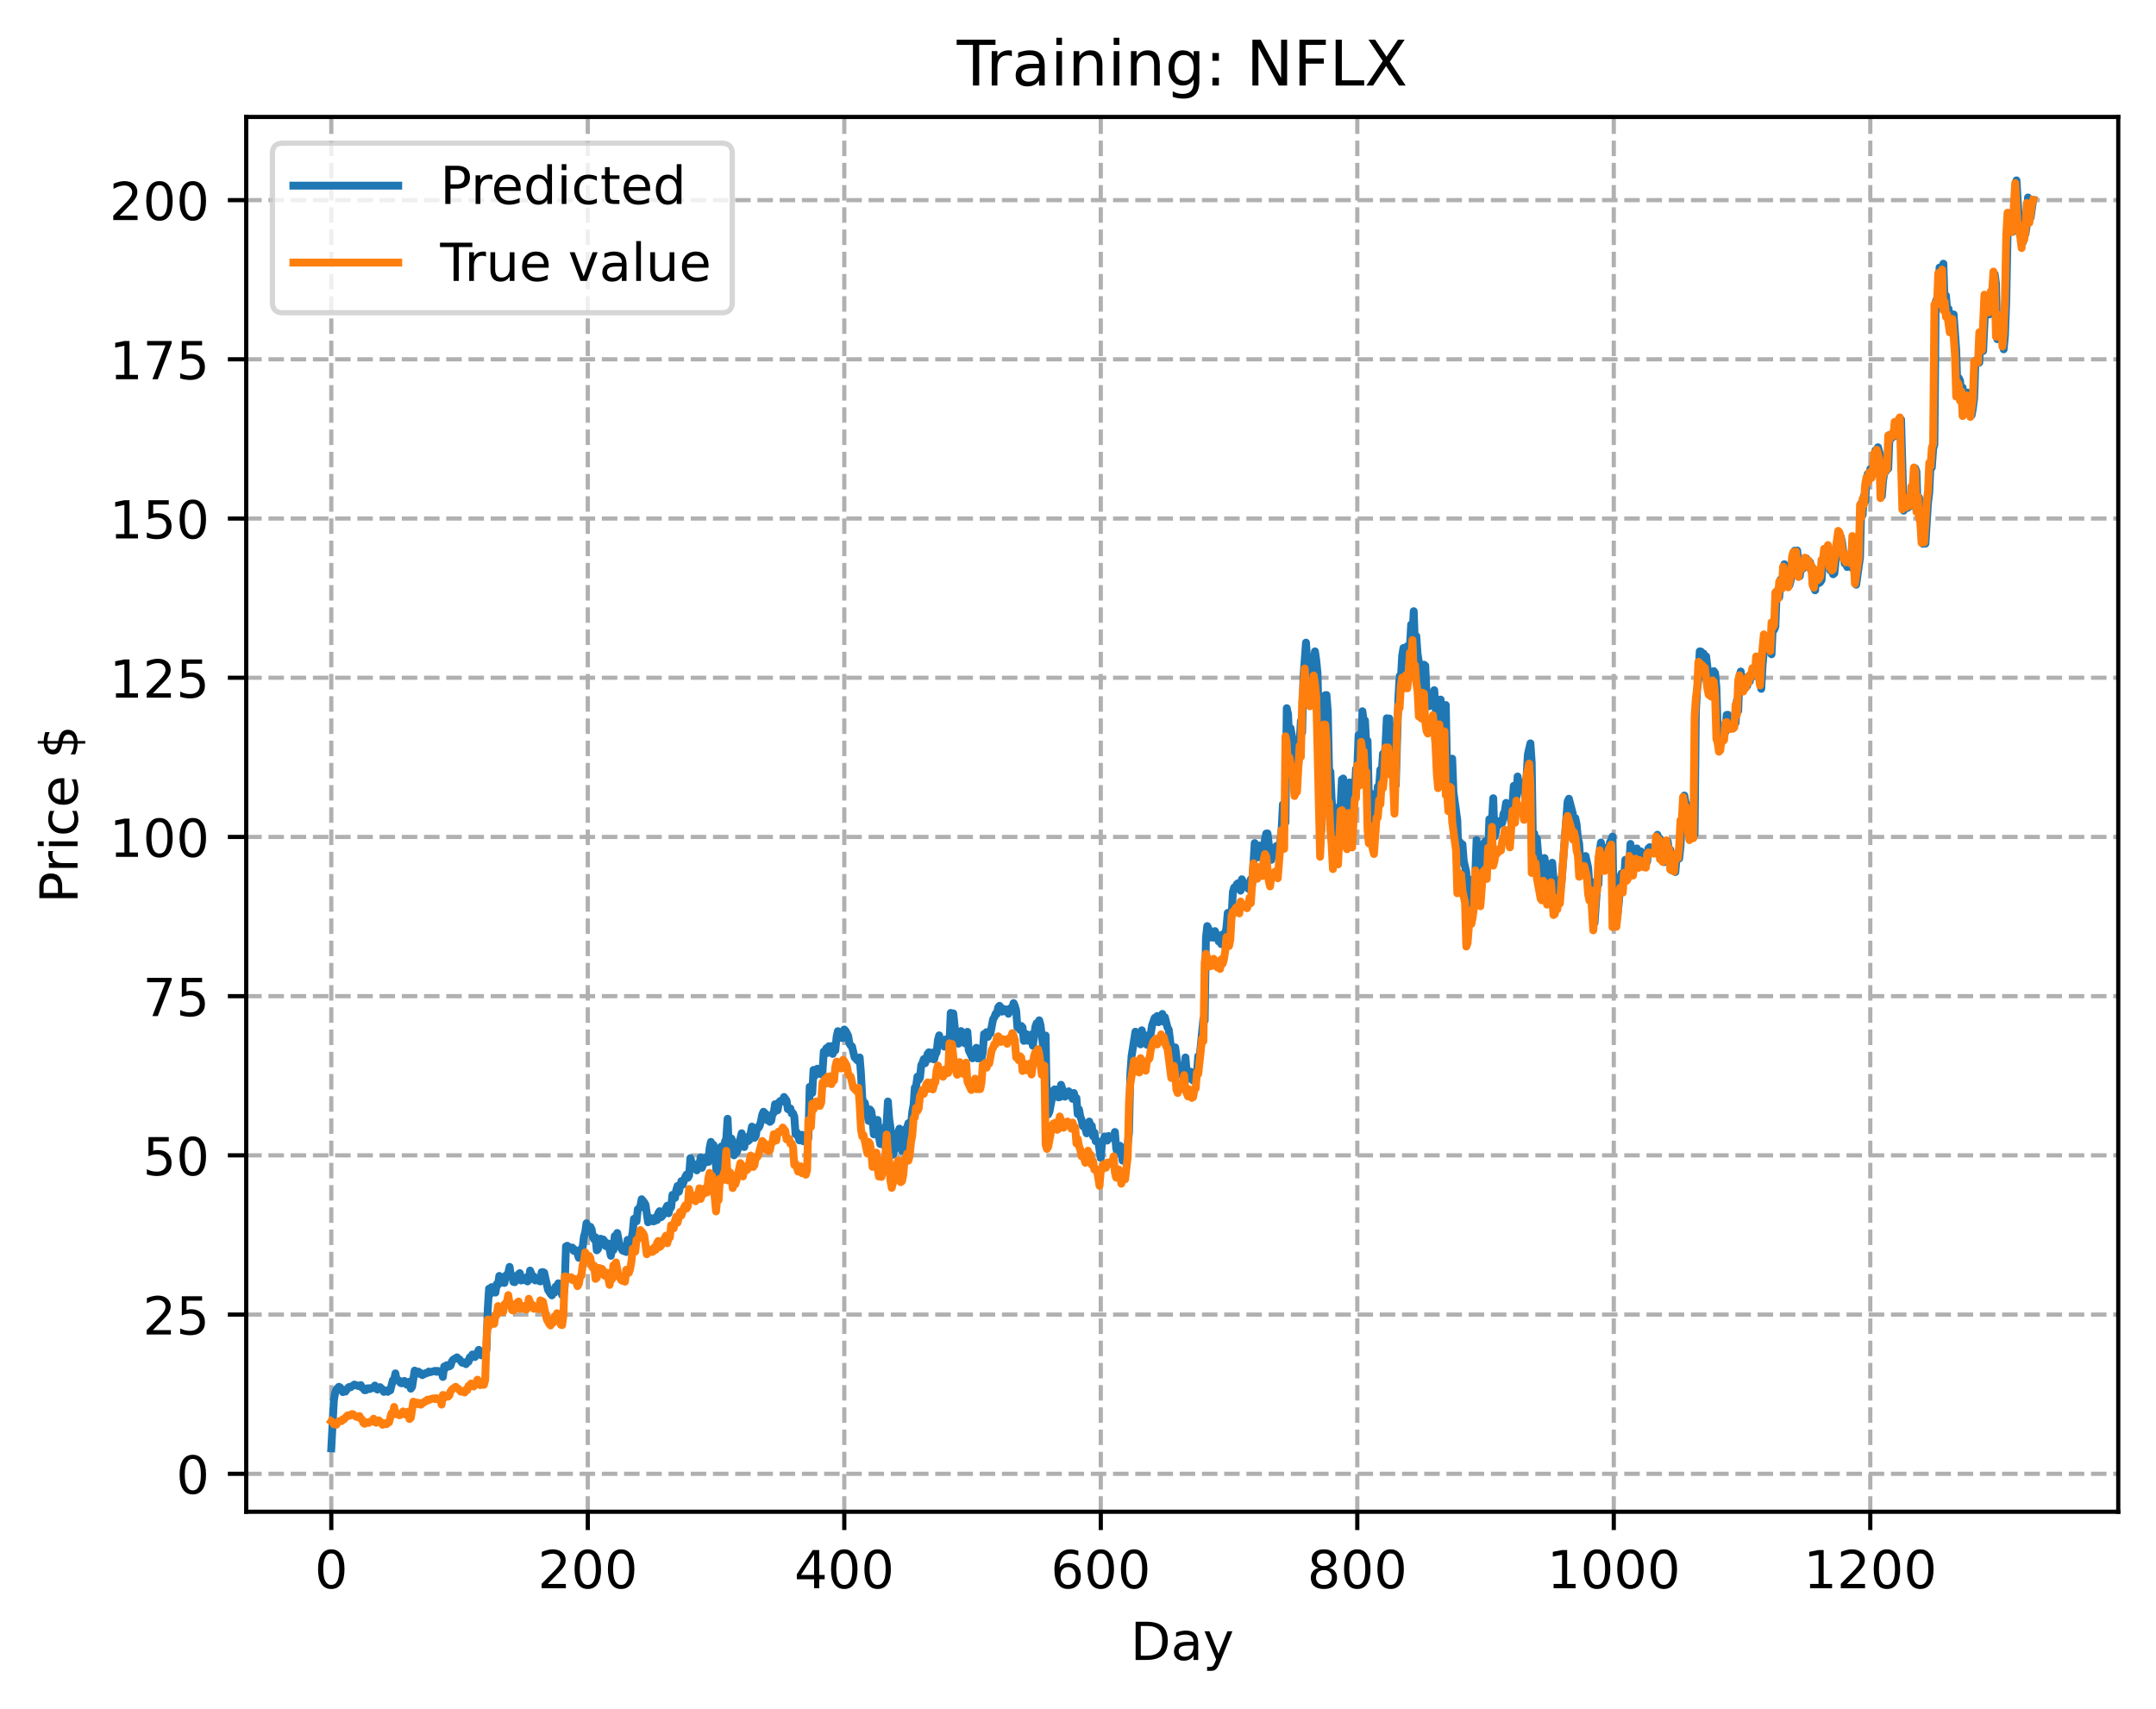 <?xml version="1.0" encoding="utf-8" standalone="no"?>
<!DOCTYPE svg PUBLIC "-//W3C//DTD SVG 1.1//EN"
  "http://www.w3.org/Graphics/SVG/1.1/DTD/svg11.dtd">
<!-- Created with matplotlib (https://matplotlib.org/) -->
<svg height="325.986pt" version="1.1" viewBox="0 0 411.286 325.986" width="411.286pt" xmlns="http://www.w3.org/2000/svg" xmlns:xlink="http://www.w3.org/1999/xlink">
 <defs>
  <style type="text/css">
*{stroke-linecap:butt;stroke-linejoin:round;}
  </style>
 </defs>
 <g id="figure_1">
  <g id="patch_1">
   <path d="M 0 325.986 
L 411.286 325.986 
L 411.286 0 
L 0 0 
z
" style="fill:#ffffff;"/>
  </g>
  <g id="axes_1">
   <g id="patch_2">
    <path d="M 46.966 288.43 
L 404.086 288.43 
L 404.086 22.318 
L 46.966 22.318 
z
" style="fill:#ffffff;"/>
   </g>
   <g id="matplotlib.axis_1">
    <g id="xtick_1">
     <g id="line2d_1">
      <path clip-path="url(#p2cde2cb6d0)" d="M 63.198 288.43 
L 63.198 22.318 
" style="fill:none;stroke:#b0b0b0;stroke-dasharray:2.96,1.28;stroke-dashoffset:0;stroke-width:0.8;"/>
     </g>
     <g id="line2d_2">
      <defs>
       <path d="M 0 0 
L 0 3.5 
" id="me7b73527f5" style="stroke:#000000;stroke-width:0.8;"/>
      </defs>
      <g>
       <use style="stroke:#000000;stroke-width:0.8;" x="63.198" xlink:href="#me7b73527f5" y="288.43"/>
      </g>
     </g>
     <g id="text_1">
      <!-- 0 -->
      <defs>
       <path d="M 31.781 66.406 
Q 24.172 66.406 20.328 58.906 
Q 16.5 51.422 16.5 36.375 
Q 16.5 21.391 20.328 13.891 
Q 24.172 6.391 31.781 6.391 
Q 39.453 6.391 43.281 13.891 
Q 47.125 21.391 47.125 36.375 
Q 47.125 51.422 43.281 58.906 
Q 39.453 66.406 31.781 66.406 
z
M 31.781 74.219 
Q 44.047 74.219 50.516 64.516 
Q 56.984 54.828 56.984 36.375 
Q 56.984 17.969 50.516 8.266 
Q 44.047 -1.422 31.781 -1.422 
Q 19.531 -1.422 13.062 8.266 
Q 6.594 17.969 6.594 36.375 
Q 6.594 54.828 13.062 64.516 
Q 19.531 74.219 31.781 74.219 
z
" id="DejaVuSans-48"/>
      </defs>
      <g transform="translate(60.017 303.029)scale(0.1 -0.1)">
       <use xlink:href="#DejaVuSans-48"/>
      </g>
     </g>
    </g>
    <g id="xtick_2">
     <g id="line2d_3">
      <path clip-path="url(#p2cde2cb6d0)" d="M 112.129 288.43 
L 112.129 22.318 
" style="fill:none;stroke:#b0b0b0;stroke-dasharray:2.96,1.28;stroke-dashoffset:0;stroke-width:0.8;"/>
     </g>
     <g id="line2d_4">
      <g>
       <use style="stroke:#000000;stroke-width:0.8;" x="112.129" xlink:href="#me7b73527f5" y="288.43"/>
      </g>
     </g>
     <g id="text_2">
      <!-- 200 -->
      <defs>
       <path d="M 19.188 8.297 
L 53.609 8.297 
L 53.609 0 
L 7.328 0 
L 7.328 8.297 
Q 12.938 14.109 22.625 23.891 
Q 32.328 33.688 34.812 36.531 
Q 39.547 41.844 41.422 45.531 
Q 43.312 49.219 43.312 52.781 
Q 43.312 58.594 39.234 62.25 
Q 35.156 65.922 28.609 65.922 
Q 23.969 65.922 18.812 64.312 
Q 13.672 62.703 7.812 59.422 
L 7.812 69.391 
Q 13.766 71.781 18.938 73 
Q 24.125 74.219 28.422 74.219 
Q 39.75 74.219 46.484 68.547 
Q 53.219 62.891 53.219 53.422 
Q 53.219 48.922 51.531 44.891 
Q 49.859 40.875 45.406 35.406 
Q 44.188 33.984 37.641 27.219 
Q 31.109 20.453 19.188 8.297 
z
" id="DejaVuSans-50"/>
      </defs>
      <g transform="translate(102.585 303.029)scale(0.1 -0.1)">
       <use xlink:href="#DejaVuSans-50"/>
       <use x="63.623" xlink:href="#DejaVuSans-48"/>
       <use x="127.246" xlink:href="#DejaVuSans-48"/>
      </g>
     </g>
    </g>
    <g id="xtick_3">
     <g id="line2d_5">
      <path clip-path="url(#p2cde2cb6d0)" d="M 161.06 288.43 
L 161.06 22.318 
" style="fill:none;stroke:#b0b0b0;stroke-dasharray:2.96,1.28;stroke-dashoffset:0;stroke-width:0.8;"/>
     </g>
     <g id="line2d_6">
      <g>
       <use style="stroke:#000000;stroke-width:0.8;" x="161.06" xlink:href="#me7b73527f5" y="288.43"/>
      </g>
     </g>
     <g id="text_3">
      <!-- 400 -->
      <defs>
       <path d="M 37.797 64.312 
L 12.891 25.391 
L 37.797 25.391 
z
M 35.203 72.906 
L 47.609 72.906 
L 47.609 25.391 
L 58.016 25.391 
L 58.016 17.188 
L 47.609 17.188 
L 47.609 0 
L 37.797 0 
L 37.797 17.188 
L 4.891 17.188 
L 4.891 26.703 
z
" id="DejaVuSans-52"/>
      </defs>
      <g transform="translate(151.516 303.029)scale(0.1 -0.1)">
       <use xlink:href="#DejaVuSans-52"/>
       <use x="63.623" xlink:href="#DejaVuSans-48"/>
       <use x="127.246" xlink:href="#DejaVuSans-48"/>
      </g>
     </g>
    </g>
    <g id="xtick_4">
     <g id="line2d_7">
      <path clip-path="url(#p2cde2cb6d0)" d="M 209.99 288.43 
L 209.99 22.318 
" style="fill:none;stroke:#b0b0b0;stroke-dasharray:2.96,1.28;stroke-dashoffset:0;stroke-width:0.8;"/>
     </g>
     <g id="line2d_8">
      <g>
       <use style="stroke:#000000;stroke-width:0.8;" x="209.99" xlink:href="#me7b73527f5" y="288.43"/>
      </g>
     </g>
     <g id="text_4">
      <!-- 600 -->
      <defs>
       <path d="M 33.016 40.375 
Q 26.375 40.375 22.484 35.828 
Q 18.609 31.297 18.609 23.391 
Q 18.609 15.531 22.484 10.953 
Q 26.375 6.391 33.016 6.391 
Q 39.656 6.391 43.531 10.953 
Q 47.406 15.531 47.406 23.391 
Q 47.406 31.297 43.531 35.828 
Q 39.656 40.375 33.016 40.375 
z
M 52.594 71.297 
L 52.594 62.312 
Q 48.875 64.062 45.094 64.984 
Q 41.312 65.922 37.594 65.922 
Q 27.828 65.922 22.672 59.328 
Q 17.531 52.734 16.797 39.406 
Q 19.672 43.656 24.016 45.922 
Q 28.375 48.188 33.594 48.188 
Q 44.578 48.188 50.953 41.516 
Q 57.328 34.859 57.328 23.391 
Q 57.328 12.156 50.688 5.359 
Q 44.047 -1.422 33.016 -1.422 
Q 20.359 -1.422 13.672 8.266 
Q 6.984 17.969 6.984 36.375 
Q 6.984 53.656 15.188 63.938 
Q 23.391 74.219 37.203 74.219 
Q 40.922 74.219 44.703 73.484 
Q 48.484 72.75 52.594 71.297 
z
" id="DejaVuSans-54"/>
      </defs>
      <g transform="translate(200.446 303.029)scale(0.1 -0.1)">
       <use xlink:href="#DejaVuSans-54"/>
       <use x="63.623" xlink:href="#DejaVuSans-48"/>
       <use x="127.246" xlink:href="#DejaVuSans-48"/>
      </g>
     </g>
    </g>
    <g id="xtick_5">
     <g id="line2d_9">
      <path clip-path="url(#p2cde2cb6d0)" d="M 258.921 288.43 
L 258.921 22.318 
" style="fill:none;stroke:#b0b0b0;stroke-dasharray:2.96,1.28;stroke-dashoffset:0;stroke-width:0.8;"/>
     </g>
     <g id="line2d_10">
      <g>
       <use style="stroke:#000000;stroke-width:0.8;" x="258.921" xlink:href="#me7b73527f5" y="288.43"/>
      </g>
     </g>
     <g id="text_5">
      <!-- 800 -->
      <defs>
       <path d="M 31.781 34.625 
Q 24.75 34.625 20.719 30.859 
Q 16.703 27.094 16.703 20.516 
Q 16.703 13.922 20.719 10.156 
Q 24.75 6.391 31.781 6.391 
Q 38.812 6.391 42.859 10.172 
Q 46.922 13.969 46.922 20.516 
Q 46.922 27.094 42.891 30.859 
Q 38.875 34.625 31.781 34.625 
z
M 21.922 38.812 
Q 15.578 40.375 12.031 44.719 
Q 8.5 49.078 8.5 55.328 
Q 8.5 64.062 14.719 69.141 
Q 20.953 74.219 31.781 74.219 
Q 42.672 74.219 48.875 69.141 
Q 55.078 64.062 55.078 55.328 
Q 55.078 49.078 51.531 44.719 
Q 48 40.375 41.703 38.812 
Q 48.828 37.156 52.797 32.312 
Q 56.781 27.484 56.781 20.516 
Q 56.781 9.906 50.312 4.234 
Q 43.844 -1.422 31.781 -1.422 
Q 19.734 -1.422 13.25 4.234 
Q 6.781 9.906 6.781 20.516 
Q 6.781 27.484 10.781 32.312 
Q 14.797 37.156 21.922 38.812 
z
M 18.312 54.391 
Q 18.312 48.734 21.844 45.562 
Q 25.391 42.391 31.781 42.391 
Q 38.141 42.391 41.719 45.562 
Q 45.312 48.734 45.312 54.391 
Q 45.312 60.062 41.719 63.234 
Q 38.141 66.406 31.781 66.406 
Q 25.391 66.406 21.844 63.234 
Q 18.312 60.062 18.312 54.391 
z
" id="DejaVuSans-56"/>
      </defs>
      <g transform="translate(249.377 303.029)scale(0.1 -0.1)">
       <use xlink:href="#DejaVuSans-56"/>
       <use x="63.623" xlink:href="#DejaVuSans-48"/>
       <use x="127.246" xlink:href="#DejaVuSans-48"/>
      </g>
     </g>
    </g>
    <g id="xtick_6">
     <g id="line2d_11">
      <path clip-path="url(#p2cde2cb6d0)" d="M 307.851 288.43 
L 307.851 22.318 
" style="fill:none;stroke:#b0b0b0;stroke-dasharray:2.96,1.28;stroke-dashoffset:0;stroke-width:0.8;"/>
     </g>
     <g id="line2d_12">
      <g>
       <use style="stroke:#000000;stroke-width:0.8;" x="307.851" xlink:href="#me7b73527f5" y="288.43"/>
      </g>
     </g>
     <g id="text_6">
      <!-- 1000 -->
      <defs>
       <path d="M 12.406 8.297 
L 28.516 8.297 
L 28.516 63.922 
L 10.984 60.406 
L 10.984 69.391 
L 28.422 72.906 
L 38.281 72.906 
L 38.281 8.297 
L 54.391 8.297 
L 54.391 0 
L 12.406 0 
z
" id="DejaVuSans-49"/>
      </defs>
      <g transform="translate(295.126 303.029)scale(0.1 -0.1)">
       <use xlink:href="#DejaVuSans-49"/>
       <use x="63.623" xlink:href="#DejaVuSans-48"/>
       <use x="127.246" xlink:href="#DejaVuSans-48"/>
       <use x="190.869" xlink:href="#DejaVuSans-48"/>
      </g>
     </g>
    </g>
    <g id="xtick_7">
     <g id="line2d_13">
      <path clip-path="url(#p2cde2cb6d0)" d="M 356.782 288.43 
L 356.782 22.318 
" style="fill:none;stroke:#b0b0b0;stroke-dasharray:2.96,1.28;stroke-dashoffset:0;stroke-width:0.8;"/>
     </g>
     <g id="line2d_14">
      <g>
       <use style="stroke:#000000;stroke-width:0.8;" x="356.782" xlink:href="#me7b73527f5" y="288.43"/>
      </g>
     </g>
     <g id="text_7">
      <!-- 1200 -->
      <g transform="translate(344.057 303.029)scale(0.1 -0.1)">
       <use xlink:href="#DejaVuSans-49"/>
       <use x="63.623" xlink:href="#DejaVuSans-50"/>
       <use x="127.246" xlink:href="#DejaVuSans-48"/>
       <use x="190.869" xlink:href="#DejaVuSans-48"/>
      </g>
     </g>
    </g>
    <g id="text_8">
     <!-- Day -->
     <defs>
      <path d="M 19.672 64.797 
L 19.672 8.109 
L 31.594 8.109 
Q 46.688 8.109 53.688 14.938 
Q 60.688 21.781 60.688 36.531 
Q 60.688 51.172 53.688 57.984 
Q 46.688 64.797 31.594 64.797 
z
M 9.812 72.906 
L 30.078 72.906 
Q 51.266 72.906 61.172 64.094 
Q 71.094 55.281 71.094 36.531 
Q 71.094 17.672 61.125 8.828 
Q 51.172 0 30.078 0 
L 9.812 0 
z
" id="DejaVuSans-68"/>
      <path d="M 34.281 27.484 
Q 23.391 27.484 19.188 25 
Q 14.984 22.516 14.984 16.5 
Q 14.984 11.719 18.141 8.906 
Q 21.297 6.109 26.703 6.109 
Q 34.188 6.109 38.703 11.406 
Q 43.219 16.703 43.219 25.484 
L 43.219 27.484 
z
M 52.203 31.203 
L 52.203 0 
L 43.219 0 
L 43.219 8.297 
Q 40.141 3.328 35.547 0.953 
Q 30.953 -1.422 24.312 -1.422 
Q 15.922 -1.422 10.953 3.297 
Q 6 8.016 6 15.922 
Q 6 25.141 12.172 29.828 
Q 18.359 34.516 30.609 34.516 
L 43.219 34.516 
L 43.219 35.406 
Q 43.219 41.609 39.141 45 
Q 35.062 48.391 27.688 48.391 
Q 23 48.391 18.547 47.266 
Q 14.109 46.141 10.016 43.891 
L 10.016 52.203 
Q 14.938 54.109 19.578 55.047 
Q 24.219 56 28.609 56 
Q 40.484 56 46.344 49.844 
Q 52.203 43.703 52.203 31.203 
z
" id="DejaVuSans-97"/>
      <path d="M 32.172 -5.078 
Q 28.375 -14.844 24.75 -17.812 
Q 21.141 -20.797 15.094 -20.797 
L 7.906 -20.797 
L 7.906 -13.281 
L 13.188 -13.281 
Q 16.891 -13.281 18.938 -11.516 
Q 21 -9.766 23.484 -3.219 
L 25.094 0.875 
L 2.984 54.688 
L 12.5 54.688 
L 29.594 11.922 
L 46.688 54.688 
L 56.203 54.688 
z
" id="DejaVuSans-121"/>
     </defs>
     <g transform="translate(215.652 316.707)scale(0.1 -0.1)">
      <use xlink:href="#DejaVuSans-68"/>
      <use x="77.002" xlink:href="#DejaVuSans-97"/>
      <use x="138.281" xlink:href="#DejaVuSans-121"/>
     </g>
    </g>
   </g>
   <g id="matplotlib.axis_2">
    <g id="ytick_1">
     <g id="line2d_15">
      <path clip-path="url(#p2cde2cb6d0)" d="M 46.966 281.189 
L 404.086 281.189 
" style="fill:none;stroke:#b0b0b0;stroke-dasharray:2.96,1.28;stroke-dashoffset:0;stroke-width:0.8;"/>
     </g>
     <g id="line2d_16">
      <defs>
       <path d="M 0 0 
L -3.5 0 
" id="mb7a5a3b6e8" style="stroke:#000000;stroke-width:0.8;"/>
      </defs>
      <g>
       <use style="stroke:#000000;stroke-width:0.8;" x="46.966" xlink:href="#mb7a5a3b6e8" y="281.189"/>
      </g>
     </g>
     <g id="text_9">
      <!-- 0 -->
      <g transform="translate(33.603 284.988)scale(0.1 -0.1)">
       <use xlink:href="#DejaVuSans-48"/>
      </g>
     </g>
    </g>
    <g id="ytick_2">
     <g id="line2d_17">
      <path clip-path="url(#p2cde2cb6d0)" d="M 46.966 250.813 
L 404.086 250.813 
" style="fill:none;stroke:#b0b0b0;stroke-dasharray:2.96,1.28;stroke-dashoffset:0;stroke-width:0.8;"/>
     </g>
     <g id="line2d_18">
      <g>
       <use style="stroke:#000000;stroke-width:0.8;" x="46.966" xlink:href="#mb7a5a3b6e8" y="250.813"/>
      </g>
     </g>
     <g id="text_10">
      <!-- 25 -->
      <defs>
       <path d="M 10.797 72.906 
L 49.516 72.906 
L 49.516 64.594 
L 19.828 64.594 
L 19.828 46.734 
Q 21.969 47.469 24.109 47.828 
Q 26.266 48.188 28.422 48.188 
Q 40.625 48.188 47.75 41.5 
Q 54.891 34.812 54.891 23.391 
Q 54.891 11.625 47.562 5.094 
Q 40.234 -1.422 26.906 -1.422 
Q 22.312 -1.422 17.547 -0.641 
Q 12.797 0.141 7.719 1.703 
L 7.719 11.625 
Q 12.109 9.234 16.797 8.062 
Q 21.484 6.891 26.703 6.891 
Q 35.156 6.891 40.078 11.328 
Q 45.016 15.766 45.016 23.391 
Q 45.016 31 40.078 35.438 
Q 35.156 39.891 26.703 39.891 
Q 22.75 39.891 18.812 39.016 
Q 14.891 38.141 10.797 36.281 
z
" id="DejaVuSans-53"/>
      </defs>
      <g transform="translate(27.241 254.612)scale(0.1 -0.1)">
       <use xlink:href="#DejaVuSans-50"/>
       <use x="63.623" xlink:href="#DejaVuSans-53"/>
      </g>
     </g>
    </g>
    <g id="ytick_3">
     <g id="line2d_19">
      <path clip-path="url(#p2cde2cb6d0)" d="M 46.966 220.437 
L 404.086 220.437 
" style="fill:none;stroke:#b0b0b0;stroke-dasharray:2.96,1.28;stroke-dashoffset:0;stroke-width:0.8;"/>
     </g>
     <g id="line2d_20">
      <g>
       <use style="stroke:#000000;stroke-width:0.8;" x="46.966" xlink:href="#mb7a5a3b6e8" y="220.437"/>
      </g>
     </g>
     <g id="text_11">
      <!-- 50 -->
      <g transform="translate(27.241 224.236)scale(0.1 -0.1)">
       <use xlink:href="#DejaVuSans-53"/>
       <use x="63.623" xlink:href="#DejaVuSans-48"/>
      </g>
     </g>
    </g>
    <g id="ytick_4">
     <g id="line2d_21">
      <path clip-path="url(#p2cde2cb6d0)" d="M 46.966 190.06 
L 404.086 190.06 
" style="fill:none;stroke:#b0b0b0;stroke-dasharray:2.96,1.28;stroke-dashoffset:0;stroke-width:0.8;"/>
     </g>
     <g id="line2d_22">
      <g>
       <use style="stroke:#000000;stroke-width:0.8;" x="46.966" xlink:href="#mb7a5a3b6e8" y="190.06"/>
      </g>
     </g>
     <g id="text_12">
      <!-- 75 -->
      <defs>
       <path d="M 8.203 72.906 
L 55.078 72.906 
L 55.078 68.703 
L 28.609 0 
L 18.312 0 
L 43.219 64.594 
L 8.203 64.594 
z
" id="DejaVuSans-55"/>
      </defs>
      <g transform="translate(27.241 193.86)scale(0.1 -0.1)">
       <use xlink:href="#DejaVuSans-55"/>
       <use x="63.623" xlink:href="#DejaVuSans-53"/>
      </g>
     </g>
    </g>
    <g id="ytick_5">
     <g id="line2d_23">
      <path clip-path="url(#p2cde2cb6d0)" d="M 46.966 159.684 
L 404.086 159.684 
" style="fill:none;stroke:#b0b0b0;stroke-dasharray:2.96,1.28;stroke-dashoffset:0;stroke-width:0.8;"/>
     </g>
     <g id="line2d_24">
      <g>
       <use style="stroke:#000000;stroke-width:0.8;" x="46.966" xlink:href="#mb7a5a3b6e8" y="159.684"/>
      </g>
     </g>
     <g id="text_13">
      <!-- 100 -->
      <g transform="translate(20.878 163.484)scale(0.1 -0.1)">
       <use xlink:href="#DejaVuSans-49"/>
       <use x="63.623" xlink:href="#DejaVuSans-48"/>
       <use x="127.246" xlink:href="#DejaVuSans-48"/>
      </g>
     </g>
    </g>
    <g id="ytick_6">
     <g id="line2d_25">
      <path clip-path="url(#p2cde2cb6d0)" d="M 46.966 129.308 
L 404.086 129.308 
" style="fill:none;stroke:#b0b0b0;stroke-dasharray:2.96,1.28;stroke-dashoffset:0;stroke-width:0.8;"/>
     </g>
     <g id="line2d_26">
      <g>
       <use style="stroke:#000000;stroke-width:0.8;" x="46.966" xlink:href="#mb7a5a3b6e8" y="129.308"/>
      </g>
     </g>
     <g id="text_14">
      <!-- 125 -->
      <g transform="translate(20.878 133.108)scale(0.1 -0.1)">
       <use xlink:href="#DejaVuSans-49"/>
       <use x="63.623" xlink:href="#DejaVuSans-50"/>
       <use x="127.246" xlink:href="#DejaVuSans-53"/>
      </g>
     </g>
    </g>
    <g id="ytick_7">
     <g id="line2d_27">
      <path clip-path="url(#p2cde2cb6d0)" d="M 46.966 98.932 
L 404.086 98.932 
" style="fill:none;stroke:#b0b0b0;stroke-dasharray:2.96,1.28;stroke-dashoffset:0;stroke-width:0.8;"/>
     </g>
     <g id="line2d_28">
      <g>
       <use style="stroke:#000000;stroke-width:0.8;" x="46.966" xlink:href="#mb7a5a3b6e8" y="98.932"/>
      </g>
     </g>
     <g id="text_15">
      <!-- 150 -->
      <g transform="translate(20.878 102.732)scale(0.1 -0.1)">
       <use xlink:href="#DejaVuSans-49"/>
       <use x="63.623" xlink:href="#DejaVuSans-53"/>
       <use x="127.246" xlink:href="#DejaVuSans-48"/>
      </g>
     </g>
    </g>
    <g id="ytick_8">
     <g id="line2d_29">
      <path clip-path="url(#p2cde2cb6d0)" d="M 46.966 68.556 
L 404.086 68.556 
" style="fill:none;stroke:#b0b0b0;stroke-dasharray:2.96,1.28;stroke-dashoffset:0;stroke-width:0.8;"/>
     </g>
     <g id="line2d_30">
      <g>
       <use style="stroke:#000000;stroke-width:0.8;" x="46.966" xlink:href="#mb7a5a3b6e8" y="68.556"/>
      </g>
     </g>
     <g id="text_16">
      <!-- 175 -->
      <g transform="translate(20.878 72.355)scale(0.1 -0.1)">
       <use xlink:href="#DejaVuSans-49"/>
       <use x="63.623" xlink:href="#DejaVuSans-55"/>
       <use x="127.246" xlink:href="#DejaVuSans-53"/>
      </g>
     </g>
    </g>
    <g id="ytick_9">
     <g id="line2d_31">
      <path clip-path="url(#p2cde2cb6d0)" d="M 46.966 38.18 
L 404.086 38.18 
" style="fill:none;stroke:#b0b0b0;stroke-dasharray:2.96,1.28;stroke-dashoffset:0;stroke-width:0.8;"/>
     </g>
     <g id="line2d_32">
      <g>
       <use style="stroke:#000000;stroke-width:0.8;" x="46.966" xlink:href="#mb7a5a3b6e8" y="38.18"/>
      </g>
     </g>
     <g id="text_17">
      <!-- 200 -->
      <g transform="translate(20.878 41.979)scale(0.1 -0.1)">
       <use xlink:href="#DejaVuSans-50"/>
       <use x="63.623" xlink:href="#DejaVuSans-48"/>
       <use x="127.246" xlink:href="#DejaVuSans-48"/>
      </g>
     </g>
    </g>
    <g id="text_18">
     <!-- Price $ -->
     <defs>
      <path d="M 19.672 64.797 
L 19.672 37.406 
L 32.078 37.406 
Q 38.969 37.406 42.719 40.969 
Q 46.484 44.531 46.484 51.125 
Q 46.484 57.672 42.719 61.234 
Q 38.969 64.797 32.078 64.797 
z
M 9.812 72.906 
L 32.078 72.906 
Q 44.344 72.906 50.609 67.359 
Q 56.891 61.812 56.891 51.125 
Q 56.891 40.328 50.609 34.812 
Q 44.344 29.297 32.078 29.297 
L 19.672 29.297 
L 19.672 0 
L 9.812 0 
z
" id="DejaVuSans-80"/>
      <path d="M 41.109 46.297 
Q 39.594 47.172 37.812 47.578 
Q 36.031 48 33.891 48 
Q 26.266 48 22.188 43.047 
Q 18.109 38.094 18.109 28.812 
L 18.109 0 
L 9.078 0 
L 9.078 54.688 
L 18.109 54.688 
L 18.109 46.188 
Q 20.953 51.172 25.484 53.578 
Q 30.031 56 36.531 56 
Q 37.453 56 38.578 55.875 
Q 39.703 55.766 41.062 55.516 
z
" id="DejaVuSans-114"/>
      <path d="M 9.422 54.688 
L 18.406 54.688 
L 18.406 0 
L 9.422 0 
z
M 9.422 75.984 
L 18.406 75.984 
L 18.406 64.594 
L 9.422 64.594 
z
" id="DejaVuSans-105"/>
      <path d="M 48.781 52.594 
L 48.781 44.188 
Q 44.969 46.297 41.141 47.344 
Q 37.312 48.391 33.406 48.391 
Q 24.656 48.391 19.812 42.844 
Q 14.984 37.312 14.984 27.297 
Q 14.984 17.281 19.812 11.734 
Q 24.656 6.203 33.406 6.203 
Q 37.312 6.203 41.141 7.25 
Q 44.969 8.297 48.781 10.406 
L 48.781 2.094 
Q 45.016 0.344 40.984 -0.531 
Q 36.969 -1.422 32.422 -1.422 
Q 20.062 -1.422 12.781 6.344 
Q 5.516 14.109 5.516 27.297 
Q 5.516 40.672 12.859 48.328 
Q 20.219 56 33.016 56 
Q 37.156 56 41.109 55.141 
Q 45.062 54.297 48.781 52.594 
z
" id="DejaVuSans-99"/>
      <path d="M 56.203 29.594 
L 56.203 25.203 
L 14.891 25.203 
Q 15.484 15.922 20.484 11.062 
Q 25.484 6.203 34.422 6.203 
Q 39.594 6.203 44.453 7.469 
Q 49.312 8.734 54.109 11.281 
L 54.109 2.781 
Q 49.266 0.734 44.188 -0.344 
Q 39.109 -1.422 33.891 -1.422 
Q 20.797 -1.422 13.156 6.188 
Q 5.516 13.812 5.516 26.812 
Q 5.516 40.234 12.766 48.109 
Q 20.016 56 32.328 56 
Q 43.359 56 49.781 48.891 
Q 56.203 41.797 56.203 29.594 
z
M 47.219 32.234 
Q 47.125 39.594 43.094 43.984 
Q 39.062 48.391 32.422 48.391 
Q 24.906 48.391 20.391 44.141 
Q 15.875 39.891 15.188 32.172 
z
" id="DejaVuSans-101"/>
      <path id="DejaVuSans-32"/>
      <path d="M 33.797 -14.703 
L 28.906 -14.703 
L 28.859 0 
Q 23.734 0.094 18.609 1.188 
Q 13.484 2.297 8.297 4.5 
L 8.297 13.281 
Q 13.281 10.156 18.375 8.562 
Q 23.484 6.984 28.906 6.938 
L 28.906 29.203 
Q 18.109 30.953 13.203 35.156 
Q 8.297 39.359 8.297 46.688 
Q 8.297 54.641 13.625 59.219 
Q 18.953 63.812 28.906 64.5 
L 28.906 75.984 
L 33.797 75.984 
L 33.797 64.656 
Q 38.328 64.453 42.578 63.688 
Q 46.828 62.938 50.875 61.625 
L 50.875 53.078 
Q 46.828 55.125 42.547 56.25 
Q 38.281 57.375 33.797 57.562 
L 33.797 36.719 
Q 44.875 35.016 50.094 30.609 
Q 55.328 26.219 55.328 18.609 
Q 55.328 10.359 49.781 5.594 
Q 44.234 0.828 33.797 0.094 
z
M 28.906 37.594 
L 28.906 57.625 
Q 23.25 56.984 20.266 54.391 
Q 17.281 51.812 17.281 47.516 
Q 17.281 43.312 20.031 40.969 
Q 22.797 38.625 28.906 37.594 
z
M 33.797 28.219 
L 33.797 7.078 
Q 39.984 7.906 43.141 10.594 
Q 46.297 13.281 46.297 17.672 
Q 46.297 21.969 43.281 24.5 
Q 40.281 27.047 33.797 28.219 
z
" id="DejaVuSans-36"/>
     </defs>
     <g transform="translate(14.798 172.342)rotate(-90)scale(0.1 -0.1)">
      <use xlink:href="#DejaVuSans-80"/>
      <use x="58.553" xlink:href="#DejaVuSans-114"/>
      <use x="99.666" xlink:href="#DejaVuSans-105"/>
      <use x="127.449" xlink:href="#DejaVuSans-99"/>
      <use x="182.43" xlink:href="#DejaVuSans-101"/>
      <use x="243.953" xlink:href="#DejaVuSans-32"/>
      <use x="275.74" xlink:href="#DejaVuSans-36"/>
     </g>
    </g>
   </g>
   <g id="line2d_33">
    <path clip-path="url(#p2cde2cb6d0)" d="M 63.198 276.334 
L 63.688 267.2 
L 63.932 265.701 
L 64.177 265.077 
L 64.666 264.589 
L 64.911 264.734 
L 65.4 265.604 
L 65.645 265.438 
L 65.89 265.513 
L 66.379 264.79 
L 66.623 264.613 
L 66.868 264.688 
L 67.602 264.166 
L 68.336 264.445 
L 68.825 264.266 
L 69.07 264.772 
L 69.315 264.851 
L 69.559 265.255 
L 69.804 265.232 
L 70.049 264.886 
L 70.293 264.873 
L 70.538 265.024 
L 70.783 264.826 
L 71.027 264.864 
L 71.272 264.77 
L 71.517 264.35 
L 71.761 264.949 
L 72.006 265.122 
L 72.495 264.656 
L 72.984 265.106 
L 73.229 265.565 
L 73.474 265.323 
L 73.718 265.286 
L 73.963 265.556 
L 74.208 265.319 
L 74.452 265.277 
L 74.942 263.33 
L 75.186 263.239 
L 75.431 262.027 
L 75.676 263.377 
L 76.165 263.415 
L 76.41 263.861 
L 76.654 263.932 
L 76.899 263.815 
L 77.144 263.47 
L 77.388 263.742 
L 77.633 264.211 
L 77.878 263.717 
L 78.122 263.612 
L 78.367 264.954 
L 78.611 264.594 
L 79.101 261.499 
L 79.59 261.826 
L 79.835 261.703 
L 80.079 262.138 
L 80.324 261.988 
L 80.569 262.371 
L 80.813 262.101 
L 81.058 262.133 
L 81.303 261.953 
L 81.547 261.949 
L 81.792 261.69 
L 82.037 261.805 
L 83.015 261.545 
L 83.26 261.731 
L 83.505 261.555 
L 83.994 261.842 
L 84.239 261.783 
L 84.483 262.716 
L 84.728 260.715 
L 84.972 261.058 
L 85.217 260.469 
L 85.462 260.476 
L 85.706 260.706 
L 85.951 260.546 
L 86.196 259.762 
L 86.44 259.421 
L 87.174 258.972 
L 87.419 259.261 
L 87.664 259.37 
L 88.153 260.003 
L 88.642 260.037 
L 88.887 260.274 
L 89.132 259.715 
L 89.376 259.813 
L 89.621 258.974 
L 89.866 259.052 
L 90.11 258.427 
L 90.599 258.91 
L 90.844 258.532 
L 91.333 257.542 
L 91.578 257.857 
L 91.823 258.587 
L 92.067 258.556 
L 92.312 258.287 
L 92.557 258.507 
L 92.801 257.49 
L 93.046 249.795 
L 93.291 245.866 
L 93.535 246.891 
L 93.78 245.572 
L 94.025 245.869 
L 94.269 246.397 
L 94.514 246.618 
L 94.759 244.988 
L 95.003 245.126 
L 95.248 243.44 
L 95.982 244.722 
L 96.227 244.782 
L 96.471 243.38 
L 96.716 243.21 
L 96.96 242.882 
L 97.205 241.709 
L 97.45 243.332 
L 97.694 243.316 
L 97.939 244.578 
L 98.184 244.634 
L 98.428 243.768 
L 98.673 243.742 
L 98.918 243.107 
L 99.162 242.902 
L 99.407 244.316 
L 99.896 244.009 
L 100.141 244.266 
L 100.386 243.73 
L 100.63 244.491 
L 100.875 244.218 
L 101.12 242.414 
L 101.609 243.652 
L 101.854 243.551 
L 102.098 244.302 
L 102.343 244.042 
L 102.832 244.389 
L 103.077 244.489 
L 103.321 242.736 
L 103.566 242.701 
L 103.811 242.825 
L 104.545 246.107 
L 105.034 246.871 
L 105.279 247.153 
L 105.523 246.068 
L 105.768 246.653 
L 106.013 245.455 
L 106.257 245.436 
L 106.502 244.852 
L 106.747 244.951 
L 107.236 247.102 
L 107.481 247.219 
L 107.725 245.295 
L 107.97 237.796 
L 108.215 237.681 
L 108.459 238.194 
L 108.704 237.958 
L 108.948 238.133 
L 109.193 238.034 
L 109.438 238.654 
L 109.682 238.459 
L 109.927 238.704 
L 110.172 239.204 
L 110.416 239.991 
L 110.661 239.603 
L 110.906 238.227 
L 111.15 237.985 
L 111.395 235.925 
L 111.64 235.071 
L 111.884 233.381 
L 112.129 234.46 
L 112.374 234.126 
L 112.618 234.063 
L 112.863 234.537 
L 113.108 236.049 
L 113.352 236.477 
L 113.597 236.055 
L 113.842 238.555 
L 114.086 238.292 
L 114.331 236.978 
L 114.575 236.34 
L 114.82 237.072 
L 115.065 236.487 
L 115.309 236.793 
L 115.554 237.751 
L 115.799 237.336 
L 116.043 237.248 
L 116.533 239.603 
L 116.777 238.256 
L 117.022 238.512 
L 117.267 235.829 
L 117.511 235.866 
L 117.756 235.245 
L 118.245 237.883 
L 118.49 238.106 
L 118.735 238.575 
L 118.979 238.704 
L 119.224 238.206 
L 119.469 238.871 
L 119.713 236.569 
L 119.958 237.045 
L 120.203 237.168 
L 120.447 236.475 
L 120.692 235.079 
L 120.936 232.536 
L 121.181 233.106 
L 121.426 233.027 
L 121.67 230.714 
L 121.915 230.565 
L 122.16 230.104 
L 122.404 228.804 
L 122.894 229.41 
L 123.138 229.834 
L 123.628 233.208 
L 123.872 232.287 
L 124.117 232.425 
L 124.606 233.039 
L 124.851 232.978 
L 125.096 232.23 
L 125.34 232.78 
L 125.585 231.462 
L 125.83 231.086 
L 126.074 232.251 
L 126.319 232.052 
L 126.563 231.653 
L 127.053 230.509 
L 127.297 230.04 
L 127.542 231.489 
L 127.787 230.521 
L 128.031 230.352 
L 128.276 227.968 
L 128.521 228.44 
L 128.765 228.551 
L 129.01 227.057 
L 129.255 226.259 
L 129.499 227.391 
L 129.989 225.336 
L 130.233 226.033 
L 130.723 224.56 
L 130.967 224.098 
L 131.212 224.723 
L 131.457 224.29 
L 131.701 220.968 
L 131.946 221.732 
L 132.191 222.901 
L 132.435 222.188 
L 132.924 223.3 
L 133.169 222.035 
L 133.414 222.307 
L 133.658 220.829 
L 133.903 222.813 
L 134.148 222.028 
L 134.392 221.928 
L 134.637 220.857 
L 134.882 221.101 
L 135.126 221.698 
L 135.371 218.996 
L 135.616 217.864 
L 135.86 219.388 
L 136.105 218.424 
L 136.35 220.024 
L 136.839 225.097 
L 137.084 222.328 
L 137.328 222.876 
L 137.573 218.759 
L 137.818 219.188 
L 138.062 219.012 
L 138.307 217.805 
L 138.551 217.248 
L 138.796 213.455 
L 139.041 219.021 
L 139.285 217.375 
L 139.53 217.218 
L 139.775 217.879 
L 140.019 220.432 
L 140.264 218.225 
L 140.509 219.925 
L 140.753 219.287 
L 141.487 216.216 
L 141.977 218.849 
L 142.221 217.475 
L 142.466 216.974 
L 142.711 217.719 
L 142.955 217.482 
L 143.445 214.953 
L 143.934 217.093 
L 144.178 216.689 
L 144.423 215.111 
L 144.668 215.232 
L 144.912 214.822 
L 145.157 213.958 
L 145.402 212.685 
L 145.646 212.11 
L 146.136 212.616 
L 146.38 213.744 
L 146.625 213.418 
L 146.87 214.044 
L 147.114 213.823 
L 147.359 212.525 
L 147.604 212.333 
L 147.848 210.671 
L 148.338 211.839 
L 148.582 210.341 
L 148.827 210.071 
L 149.072 209.978 
L 149.316 210.151 
L 149.561 209.301 
L 150.05 209.995 
L 150.295 211.626 
L 150.539 211.698 
L 150.784 211.498 
L 151.029 212.44 
L 151.273 212.398 
L 151.518 212.997 
L 151.763 216.395 
L 152.007 216.071 
L 152.497 217.58 
L 152.741 216.73 
L 152.986 216.508 
L 153.231 217.749 
L 153.475 217.487 
L 153.965 218.017 
L 154.209 217.064 
L 154.454 207.356 
L 154.699 207.693 
L 154.943 208.55 
L 155.188 204.134 
L 155.433 205.274 
L 155.922 203.897 
L 156.166 204.838 
L 156.411 204.649 
L 156.656 204.989 
L 156.9 204.453 
L 157.145 200.628 
L 157.39 200.573 
L 157.634 200 
L 157.879 200.907 
L 158.124 199.608 
L 158.368 199.8 
L 158.613 199.586 
L 158.858 201.085 
L 159.102 199.931 
L 159.347 200.416 
L 159.592 197.818 
L 159.836 196.739 
L 160.081 197.473 
L 160.326 196.894 
L 160.57 198.042 
L 160.815 198.043 
L 161.06 196.423 
L 161.304 196.692 
L 161.794 197.61 
L 162.038 199.059 
L 162.283 199.485 
L 162.527 199.646 
L 163.017 201.738 
L 163.751 202.492 
L 163.995 201.756 
L 164.24 204.865 
L 164.485 209.434 
L 164.729 210.722 
L 164.974 210.421 
L 165.708 213.87 
L 165.953 211.686 
L 166.197 212.011 
L 166.442 213.444 
L 166.687 216.434 
L 166.931 216.262 
L 167.176 214.364 
L 167.421 213.674 
L 167.665 216.87 
L 167.91 218.269 
L 168.154 217.444 
L 168.399 218.379 
L 168.644 217.519 
L 168.888 215.035 
L 169.133 214.501 
L 169.378 210.157 
L 169.622 213.452 
L 169.867 215.104 
L 170.112 218.954 
L 170.356 220.327 
L 170.601 219.375 
L 170.846 219.075 
L 171.09 216.617 
L 171.58 215.341 
L 171.824 218.56 
L 172.069 219.584 
L 172.314 219.425 
L 172.558 218.266 
L 172.803 215.371 
L 173.048 215.101 
L 173.292 214.293 
L 173.537 215.636 
L 173.782 214.659 
L 174.026 212.115 
L 174.271 210.84 
L 174.515 207.509 
L 174.76 207.253 
L 175.005 205.411 
L 175.249 206.04 
L 175.494 205.633 
L 175.739 203.239 
L 175.983 202.78 
L 176.228 202.061 
L 176.473 202.87 
L 176.962 201.054 
L 177.207 200.762 
L 177.451 202.01 
L 177.696 201.108 
L 177.941 200.811 
L 178.185 202.138 
L 178.43 201.234 
L 178.675 200.797 
L 178.919 198.447 
L 179.164 197.54 
L 179.409 198.796 
L 179.898 199.153 
L 180.142 199.694 
L 180.387 198.323 
L 180.632 199.126 
L 180.876 198.7 
L 181.121 198.966 
L 181.366 193.253 
L 181.61 194.308 
L 181.855 193.348 
L 182.344 198.056 
L 182.589 198.38 
L 182.834 199.133 
L 183.078 198.892 
L 183.323 196.718 
L 183.812 198.17 
L 184.057 199.067 
L 184.302 198.264 
L 184.546 196.864 
L 184.791 200.342 
L 185.525 201.921 
L 185.77 201.488 
L 186.014 201.618 
L 186.259 199.903 
L 186.503 201.942 
L 186.748 201.483 
L 186.993 201.96 
L 187.237 201.964 
L 187.482 200.681 
L 187.727 197.268 
L 187.971 197.909 
L 188.216 196.919 
L 188.461 197.837 
L 188.705 196.98 
L 188.95 197.129 
L 189.439 194.468 
L 189.684 194.102 
L 189.929 193.407 
L 190.173 193.439 
L 190.418 192.199 
L 190.663 191.904 
L 190.907 192.182 
L 191.152 193.013 
L 191.397 192.944 
L 191.641 192.554 
L 191.886 192.746 
L 192.13 192.601 
L 192.375 193.42 
L 192.864 192.281 
L 193.109 192.319 
L 193.354 191.386 
L 193.598 191.921 
L 193.843 192.795 
L 194.088 196.027 
L 194.332 196.092 
L 194.577 196.488 
L 194.822 195.74 
L 195.066 196.023 
L 195.311 198.592 
L 195.556 198.419 
L 195.8 197.297 
L 196.045 198.572 
L 196.29 197.704 
L 196.534 197.618 
L 196.779 197.37 
L 197.024 199.514 
L 197.513 195.891 
L 197.758 195.221 
L 198.002 196.489 
L 198.247 194.669 
L 198.491 195.58 
L 198.981 199.546 
L 199.225 197.702 
L 199.47 197.568 
L 199.715 212.213 
L 199.959 212.624 
L 200.204 212.087 
L 200.693 209.476 
L 200.938 208.076 
L 201.183 207.843 
L 201.427 208.927 
L 201.672 207.863 
L 201.917 209.377 
L 202.161 209.318 
L 202.406 206.969 
L 203.14 209.242 
L 203.385 208.784 
L 203.629 208.696 
L 203.874 208.214 
L 204.118 209.049 
L 204.363 208.843 
L 204.608 209.655 
L 204.852 208.532 
L 205.097 209.421 
L 205.342 209.495 
L 205.586 212.565 
L 205.831 211.66 
L 206.076 213.002 
L 206.32 213.648 
L 206.565 214.862 
L 206.81 214.488 
L 207.299 216.239 
L 207.544 214.443 
L 207.788 213.98 
L 208.033 214.795 
L 208.278 214.799 
L 208.522 216.815 
L 208.767 216.073 
L 209.012 217.732 
L 209.501 217.778 
L 209.99 220.947 
L 210.235 217.946 
L 210.479 217.809 
L 210.724 216.827 
L 210.969 217.486 
L 211.213 217.619 
L 211.458 216.742 
L 211.703 217.188 
L 212.192 216.828 
L 212.437 217.2 
L 212.681 215.974 
L 212.926 219.059 
L 213.171 220.04 
L 213.415 219.799 
L 213.66 218.607 
L 213.905 219.583 
L 214.149 221.446 
L 214.394 220.58 
L 214.639 220.476 
L 214.883 220.591 
L 215.373 216.039 
L 215.617 205.114 
L 215.862 201.513 
L 216.596 196.842 
L 216.84 198.83 
L 217.085 198.627 
L 217.574 199.255 
L 217.819 196.569 
L 218.064 198.066 
L 218.308 198.101 
L 218.553 198.993 
L 218.798 199.343 
L 219.042 197.513 
L 219.287 197.406 
L 219.532 197.171 
L 219.776 195.615 
L 220.266 194.211 
L 220.51 194.378 
L 220.755 193.848 
L 221 195.038 
L 221.489 194.173 
L 221.734 193.451 
L 221.978 194.934 
L 222.223 194.079 
L 222.712 196.038 
L 222.957 196.451 
L 223.446 200.319 
L 223.691 202.13 
L 223.935 201.234 
L 224.18 199.826 
L 224.425 201.615 
L 224.669 204.395 
L 224.914 204.937 
L 225.159 204.143 
L 225.403 203.844 
L 225.648 203.357 
L 225.893 204.03 
L 226.137 201.756 
L 226.382 204.581 
L 226.871 205.797 
L 227.116 204.471 
L 227.605 206.174 
L 227.85 206.091 
L 228.094 204.741 
L 228.339 204.637 
L 228.584 201.494 
L 228.828 201.821 
L 229.562 194.442 
L 229.807 194.717 
L 230.052 178.917 
L 230.296 176.687 
L 230.541 177.171 
L 230.786 178.351 
L 231.03 178.875 
L 231.275 178.701 
L 231.52 178.91 
L 231.764 177.641 
L 232.009 178.268 
L 232.254 178.421 
L 232.498 179.634 
L 232.743 179.65 
L 232.988 180.149 
L 233.232 178.277 
L 233.477 179.17 
L 233.722 178.437 
L 233.966 176.864 
L 234.211 174.168 
L 234.7 175.97 
L 234.945 174.879 
L 235.189 170.172 
L 235.434 169.328 
L 235.679 169.56 
L 235.923 168.714 
L 236.168 168.511 
L 236.413 168.804 
L 236.657 169.938 
L 236.902 167.757 
L 237.391 168.813 
L 237.636 169.083 
L 237.881 169.042 
L 238.125 169.569 
L 238.37 169.021 
L 238.615 167.752 
L 238.859 168.874 
L 239.349 160.851 
L 239.838 162.372 
L 240.082 163.558 
L 240.327 161.314 
L 240.572 162.591 
L 240.816 162.118 
L 241.061 163.186 
L 241.306 160.104 
L 241.55 159.033 
L 241.795 159.008 
L 242.284 163.114 
L 242.529 164.058 
L 242.774 162.074 
L 243.018 162.363 
L 243.508 161.396 
L 243.997 162.749 
L 244.486 158.268 
L 244.731 153.469 
L 244.976 154.296 
L 245.22 156.927 
L 245.465 135.117 
L 245.709 136.21 
L 245.954 141.297 
L 246.199 138.945 
L 246.933 143.126 
L 247.177 146.767 
L 247.422 146.292 
L 247.667 146.2 
L 248.156 137.532 
L 248.401 139.73 
L 248.645 129.232 
L 249.135 122.606 
L 249.379 126.143 
L 249.869 127.18 
L 250.113 129.942 
L 250.358 126.067 
L 250.603 126.567 
L 250.847 124.277 
L 251.092 125.972 
L 251.337 128.487 
L 252.07 158.524 
L 252.315 152.61 
L 252.804 132.632 
L 253.049 132.609 
L 253.294 135.787 
L 253.538 146.934 
L 253.783 147.218 
L 254.028 152.456 
L 254.272 155.193 
L 254.517 159.754 
L 254.762 154.51 
L 255.006 154.143 
L 255.496 158.877 
L 255.985 148.709 
L 256.23 148.534 
L 256.474 150.474 
L 256.964 155.598 
L 257.208 156.165 
L 257.453 149.284 
L 257.697 151.143 
L 257.942 154.534 
L 258.187 155.919 
L 258.676 146.69 
L 258.921 146.524 
L 259.165 140.262 
L 259.41 143.795 
L 259.655 144.109 
L 259.899 135.701 
L 260.144 137.57 
L 260.389 137.457 
L 260.633 142.009 
L 260.878 141.34 
L 261.123 152.28 
L 261.367 154.766 
L 261.612 151.453 
L 261.857 154.744 
L 262.346 156.91 
L 262.835 150.069 
L 263.08 150.104 
L 263.325 146.847 
L 263.569 147.744 
L 263.814 143.825 
L 264.058 144.768 
L 264.303 142.262 
L 264.548 137.036 
L 264.792 137.722 
L 265.037 137.085 
L 265.282 142.206 
L 265.526 138.79 
L 265.771 138.644 
L 266.26 149.826 
L 266.75 133.352 
L 266.994 128.984 
L 267.239 129.456 
L 267.484 125.053 
L 267.728 123.625 
L 267.973 125.726 
L 268.218 124.744 
L 268.462 123.288 
L 268.707 125.917 
L 268.952 123.491 
L 269.196 119.147 
L 269.441 121.655 
L 269.685 116.612 
L 269.93 123.342 
L 270.175 121.357 
L 270.419 124.739 
L 270.664 126.342 
L 270.909 131.234 
L 271.153 129.105 
L 271.398 131.668 
L 271.643 126.816 
L 271.887 127 
L 272.132 132.464 
L 272.377 134.2 
L 272.621 134.752 
L 272.866 132.505 
L 273.111 133.643 
L 273.355 134.023 
L 273.6 131.681 
L 274.089 137.632 
L 274.334 142.998 
L 274.579 145.774 
L 274.823 133.472 
L 275.313 140.867 
L 275.557 136.471 
L 275.802 134.513 
L 276.046 146.643 
L 276.291 145.976 
L 276.536 149.622 
L 276.78 144.826 
L 277.025 144.749 
L 277.27 151.132 
L 278.004 156.543 
L 278.248 164.642 
L 278.493 160.662 
L 278.738 163.795 
L 278.982 161.087 
L 279.227 164.259 
L 279.716 166.401 
L 279.961 174.796 
L 280.206 174.125 
L 280.695 167.845 
L 280.94 170.394 
L 281.184 169.134 
L 281.429 167.167 
L 281.673 160.262 
L 281.918 165.479 
L 282.163 167.058 
L 282.407 163.819 
L 282.652 167.288 
L 283.141 160.775 
L 283.631 160.276 
L 283.875 162.208 
L 284.12 156.288 
L 284.365 157.125 
L 284.609 156.752 
L 284.854 152.292 
L 285.099 159.643 
L 285.343 158.75 
L 285.588 156.647 
L 285.833 157.451 
L 286.322 156.599 
L 286.567 157.006 
L 286.811 155.259 
L 287.056 154.856 
L 287.301 153.185 
L 287.545 153.322 
L 287.79 154.89 
L 288.034 155.286 
L 288.279 156.858 
L 288.768 149.929 
L 289.013 152.307 
L 289.258 152.32 
L 289.502 148.147 
L 289.747 149.843 
L 289.992 149.2 
L 290.236 149.417 
L 290.481 149.955 
L 290.726 150.832 
L 290.97 152.319 
L 291.46 143.945 
L 291.949 141.821 
L 292.194 145.479 
L 292.438 162.191 
L 292.683 159.02 
L 292.928 161.122 
L 293.172 159.993 
L 293.417 162.855 
L 294.151 167.008 
L 294.395 167.378 
L 294.64 163.706 
L 294.885 165.705 
L 295.129 166.742 
L 295.374 168.578 
L 295.619 166.892 
L 295.863 167.362 
L 296.108 164.599 
L 296.597 170.929 
L 296.842 170.8 
L 297.087 169.364 
L 297.331 170.029 
L 297.576 167.803 
L 297.821 169.02 
L 299.044 152.922 
L 299.289 152.391 
L 300.022 155.216 
L 300.267 157.345 
L 300.512 156.082 
L 300.756 157.263 
L 301.001 159.848 
L 301.246 160.896 
L 301.49 165.021 
L 301.735 164.941 
L 302.224 164.599 
L 302.469 163.324 
L 302.958 165.541 
L 303.203 168.982 
L 303.448 170.239 
L 303.692 168.302 
L 304.182 176.07 
L 304.671 169.179 
L 304.916 168.736 
L 305.16 162.417 
L 305.405 160.747 
L 305.649 164.675 
L 305.894 164.08 
L 306.139 161.757 
L 306.383 164.669 
L 306.628 163.101 
L 306.873 162.593 
L 307.117 160.709 
L 307.362 160.316 
L 307.607 159.619 
L 307.851 174.804 
L 308.096 171.975 
L 308.341 174.183 
L 308.585 174.271 
L 308.83 172.084 
L 309.075 167.431 
L 309.319 166.675 
L 309.809 167.795 
L 310.053 164.05 
L 310.543 165.717 
L 310.787 165.407 
L 311.032 161.013 
L 311.521 164.774 
L 311.766 164.934 
L 312.01 162.628 
L 312.255 161.871 
L 312.5 163.52 
L 312.744 163.854 
L 312.989 162.42 
L 313.478 163.214 
L 313.723 164.068 
L 313.968 163.367 
L 314.212 164.407 
L 314.457 161.861 
L 314.702 161.633 
L 314.946 162.056 
L 315.191 161.976 
L 315.925 162.477 
L 316.17 159.265 
L 316.414 160.5 
L 316.659 159.996 
L 316.904 163.923 
L 317.148 160.896 
L 317.393 164.497 
L 317.637 163.404 
L 317.882 163.079 
L 318.127 160.505 
L 318.371 162.249 
L 318.616 162.089 
L 318.861 166.045 
L 319.105 164.805 
L 319.35 164.678 
L 319.595 166.374 
L 319.839 163.303 
L 320.084 162.806 
L 320.329 163.813 
L 320.573 161.506 
L 320.818 156.429 
L 321.063 156.677 
L 321.307 151.778 
L 321.552 153.22 
L 321.797 153.493 
L 322.041 155.298 
L 322.286 158.6 
L 322.531 159.913 
L 322.775 159.01 
L 323.02 157.468 
L 323.265 159.222 
L 323.509 135.605 
L 323.754 131.509 
L 323.998 129.517 
L 324.243 124.272 
L 324.488 124.315 
L 324.732 125.263 
L 324.977 124.689 
L 325.222 125.314 
L 325.466 125.223 
L 325.956 129.285 
L 326.2 130.525 
L 326.69 131.069 
L 326.934 128.049 
L 327.179 128.432 
L 327.424 131.105 
L 327.668 139.234 
L 327.913 139.972 
L 328.158 141.671 
L 328.402 141.451 
L 328.647 139.572 
L 328.892 139.838 
L 329.136 139.686 
L 329.381 136.409 
L 329.625 136.376 
L 330.359 138.085 
L 330.604 137.463 
L 330.849 138.148 
L 331.093 137.928 
L 331.338 133.603 
L 331.583 135.658 
L 331.827 129.086 
L 332.072 128.116 
L 332.317 130.754 
L 332.561 131.271 
L 332.806 131.44 
L 333.051 130.379 
L 333.295 130.873 
L 333.54 129.038 
L 333.785 130.031 
L 334.029 128.617 
L 334.274 129.123 
L 334.519 127.52 
L 334.763 128.733 
L 335.008 128.856 
L 335.252 125.599 
L 335.497 128.684 
L 335.742 129.473 
L 335.986 131.427 
L 336.231 126.956 
L 336.72 121.674 
L 336.965 122.508 
L 337.21 122.649 
L 337.454 123.943 
L 337.699 123.214 
L 337.944 124.836 
L 338.188 119.285 
L 338.433 120.159 
L 338.678 119.523 
L 338.922 112.953 
L 339.167 112.564 
L 339.412 113.955 
L 339.656 110.588 
L 340.146 111.92 
L 340.39 107.644 
L 340.635 109.105 
L 340.88 109.746 
L 341.124 109.678 
L 341.369 111.651 
L 341.858 109.64 
L 342.103 105.961 
L 342.347 105.068 
L 342.592 105.838 
L 342.837 105.038 
L 343.326 109.933 
L 343.571 108.193 
L 343.815 108.576 
L 344.06 108.376 
L 344.305 107.98 
L 344.549 106.522 
L 344.794 107.891 
L 345.039 107.391 
L 345.283 107.264 
L 345.528 108.885 
L 345.773 108.313 
L 346.017 112.131 
L 346.262 112.63 
L 346.507 109.225 
L 346.751 109.873 
L 346.996 111.261 
L 347.24 111.068 
L 347.485 110.689 
L 347.73 107.527 
L 347.974 107.957 
L 348.219 105.459 
L 348.464 106.509 
L 348.953 104.773 
L 349.198 108.885 
L 349.442 108.574 
L 349.687 109.567 
L 349.932 109.372 
L 350.176 106.901 
L 350.666 103.997 
L 350.91 102.077 
L 351.155 102.399 
L 351.4 103.489 
L 351.889 107.512 
L 352.134 107.388 
L 352.378 108.184 
L 352.868 106.664 
L 353.112 107.296 
L 353.357 108.412 
L 353.601 102.971 
L 354.091 111.563 
L 354.825 106.364 
L 355.069 95.993 
L 355.314 98.266 
L 355.559 94.646 
L 355.803 95.668 
L 356.048 91.773 
L 356.293 90.419 
L 356.537 91.487 
L 356.782 89.485 
L 357.027 90.294 
L 357.271 90.592 
L 357.516 89.33 
L 357.761 85.919 
L 358.005 88.055 
L 358.25 85.332 
L 358.739 87.135 
L 358.984 94.685 
L 359.228 91.653 
L 359.473 90.094 
L 359.718 89.986 
L 359.962 89.098 
L 360.207 89.423 
L 360.452 82.989 
L 360.696 83.778 
L 360.941 82.863 
L 361.43 83.238 
L 361.675 80.635 
L 361.92 80.844 
L 362.164 80.767 
L 362.654 80.043 
L 363.143 97.436 
L 363.388 95.811 
L 363.877 96.92 
L 364.122 96.142 
L 364.366 94.885 
L 364.611 96.536 
L 364.856 92.922 
L 365.1 93.129 
L 365.345 89.337 
L 365.589 89.975 
L 365.834 97.822 
L 366.079 94.935 
L 366.323 98.956 
L 366.568 99.792 
L 366.813 103.765 
L 367.057 102.048 
L 367.302 103.721 
L 367.791 95.953 
L 368.036 93.959 
L 368.281 88.56 
L 368.525 89.197 
L 368.77 85.661 
L 369.015 84.785 
L 369.259 57.619 
L 369.504 56.965 
L 369.749 57.143 
L 369.993 51.038 
L 370.238 51.724 
L 370.483 52.85 
L 370.727 50.308 
L 370.972 58.033 
L 371.216 56.379 
L 371.461 59.308 
L 371.706 58.904 
L 372.195 62.407 
L 372.684 59.992 
L 373.174 66.785 
L 373.418 74.835 
L 373.663 72.128 
L 373.908 72.638 
L 374.152 75.718 
L 374.397 73.95 
L 374.642 78.728 
L 374.886 78.21 
L 375.131 77.976 
L 375.376 74.9 
L 375.62 75.31 
L 375.865 76.503 
L 376.11 79.231 
L 376.354 77.901 
L 376.599 75.929 
L 376.844 68.813 
L 377.333 68.851 
L 377.577 69.19 
L 377.822 63.453 
L 378.067 63.785 
L 378.311 66.975 
L 378.801 56.43 
L 379.29 59.601 
L 379.535 59.983 
L 379.779 57.263 
L 380.024 56.017 
L 380.269 56.27 
L 380.513 52.306 
L 380.758 54.063 
L 381.003 64.719 
L 381.247 63.708 
L 381.492 60.568 
L 381.737 62.141 
L 381.981 61.387 
L 382.226 66.65 
L 382.471 64.027 
L 382.715 57.593 
L 382.96 45.297 
L 383.204 40.673 
L 383.449 41.978 
L 383.694 44.105 
L 383.938 44.226 
L 384.183 43.073 
L 384.672 34.414 
L 385.162 42.586 
L 385.406 43.016 
L 385.651 44.171 
L 385.896 46.208 
L 386.14 41.886 
L 386.385 44.641 
L 386.63 42.928 
L 386.874 37.671 
L 387.119 39.125 
L 387.364 41.525 
L 387.853 38.143 
L 387.853 38.143 
" style="fill:none;stroke:#1f77b4;stroke-linecap:square;stroke-width:1.5;"/>
   </g>
   <g id="line2d_34">
    <path clip-path="url(#p2cde2cb6d0)" d="M 63.198 271.165 
L 63.443 271.323 
L 63.688 271.724 
L 64.177 271.833 
L 64.422 271.335 
L 64.666 271.14 
L 65.156 271.14 
L 65.4 270.788 
L 65.645 270.788 
L 66.134 270.205 
L 66.379 270.022 
L 66.623 270.132 
L 66.868 270.035 
L 67.113 269.804 
L 67.357 269.84 
L 67.847 270.229 
L 68.091 270.363 
L 68.581 270.18 
L 68.825 270.691 
L 69.07 270.824 
L 69.315 271.481 
L 69.559 271.651 
L 69.804 271.359 
L 70.049 271.359 
L 70.293 271.481 
L 70.538 271.262 
L 70.783 271.262 
L 71.027 271.116 
L 71.272 270.679 
L 71.517 271.286 
L 71.761 271.456 
L 72.251 270.995 
L 72.74 271.395 
L 72.984 271.845 
L 73.229 271.614 
L 73.474 271.541 
L 73.718 271.736 
L 73.963 271.456 
L 74.208 271.383 
L 74.697 269.622 
L 74.942 269.634 
L 75.186 268.431 
L 75.431 269.816 
L 75.92 269.731 
L 76.165 270.022 
L 76.41 269.95 
L 76.654 269.719 
L 76.899 269.293 
L 77.144 269.5 
L 77.388 269.913 
L 77.633 269.403 
L 77.878 269.342 
L 78.122 270.751 
L 78.367 270.508 
L 78.856 267.434 
L 79.345 267.835 
L 79.59 267.605 
L 79.835 267.933 
L 80.079 267.702 
L 80.324 268.005 
L 80.569 267.665 
L 80.813 267.617 
L 81.058 267.374 
L 81.303 267.337 
L 81.547 267.046 
L 81.792 267.143 
L 82.281 266.888 
L 82.771 266.79 
L 83.015 266.948 
L 83.26 266.766 
L 83.749 267.058 
L 83.994 267.009 
L 84.239 267.993 
L 84.483 266.146 
L 84.728 266.718 
L 84.972 266.232 
L 85.217 266.268 
L 85.462 266.475 
L 85.706 266.244 
L 85.951 265.442 
L 86.196 265.126 
L 86.685 264.749 
L 86.93 264.591 
L 87.174 264.871 
L 87.419 264.956 
L 87.908 265.527 
L 88.398 265.478 
L 88.642 265.685 
L 88.887 265.114 
L 89.132 265.223 
L 89.376 264.421 
L 89.621 264.53 
L 89.866 263.972 
L 90.355 264.543 
L 90.599 264.178 
L 91.089 263.23 
L 91.333 263.534 
L 91.578 264.263 
L 91.823 264.227 
L 92.067 263.972 
L 92.312 264.215 
L 92.557 263.267 
L 92.801 255.697 
L 93.046 251.76 
L 93.291 253.048 
L 93.535 251.833 
L 93.78 252.076 
L 94.025 252.502 
L 94.269 252.587 
L 94.514 250.861 
L 94.759 250.922 
L 95.003 249.184 
L 95.248 249.61 
L 95.493 249.78 
L 95.737 250.314 
L 95.982 250.302 
L 96.227 248.856 
L 96.471 248.662 
L 96.716 248.298 
L 96.96 247.095 
L 97.205 248.711 
L 97.45 248.698 
L 97.694 249.974 
L 97.939 250.059 
L 98.184 249.233 
L 98.428 249.197 
L 98.673 248.541 
L 98.918 248.322 
L 99.162 249.731 
L 99.407 249.646 
L 99.652 249.44 
L 99.896 249.671 
L 100.141 249.124 
L 100.386 249.865 
L 100.63 249.573 
L 100.875 247.799 
L 101.364 249.099 
L 101.609 248.978 
L 101.854 249.707 
L 102.098 249.415 
L 102.587 249.719 
L 102.832 249.804 
L 103.077 248.103 
L 103.566 248.334 
L 104.3 251.724 
L 104.789 252.611 
L 105.034 252.89 
L 105.279 251.797 
L 105.523 252.368 
L 105.768 251.153 
L 106.013 251.129 
L 106.257 250.557 
L 106.502 250.667 
L 106.991 252.757 
L 107.236 252.83 
L 107.481 250.922 
L 107.725 243.522 
L 107.97 243.571 
L 108.215 244.081 
L 108.459 243.778 
L 108.704 243.863 
L 108.948 243.68 
L 109.193 244.227 
L 109.438 243.96 
L 109.682 244.142 
L 109.927 244.616 
L 110.172 245.394 
L 110.416 244.98 
L 110.661 243.62 
L 110.906 243.401 
L 111.15 241.372 
L 111.395 240.582 
L 111.64 238.942 
L 111.884 240.047 
L 112.129 239.707 
L 112.374 239.61 
L 112.618 240.035 
L 112.863 241.518 
L 113.108 241.931 
L 113.352 241.481 
L 113.597 244.008 
L 113.842 243.814 
L 114.086 242.538 
L 114.331 241.919 
L 114.575 242.66 
L 114.82 242.076 
L 115.065 242.405 
L 115.309 243.389 
L 115.554 242.963 
L 115.799 242.842 
L 116.288 245.151 
L 116.533 243.802 
L 116.777 244.045 
L 117.022 241.396 
L 117.267 241.469 
L 117.511 240.861 
L 118.001 243.535 
L 118.245 243.765 
L 118.49 244.239 
L 118.735 244.373 
L 118.979 243.875 
L 119.224 244.543 
L 119.469 242.259 
L 119.713 242.745 
L 119.958 242.842 
L 120.203 242.113 
L 120.447 240.728 
L 120.692 238.249 
L 120.936 238.869 
L 121.181 238.808 
L 121.426 236.536 
L 121.67 236.414 
L 121.915 235.977 
L 122.16 234.689 
L 122.649 235.26 
L 122.894 235.722 
L 123.383 239.306 
L 123.628 238.358 
L 123.872 238.431 
L 124.362 238.881 
L 124.606 238.747 
L 124.851 237.945 
L 125.096 238.456 
L 125.34 237.131 
L 125.585 236.767 
L 125.83 237.933 
L 126.074 237.727 
L 126.319 237.314 
L 126.808 236.196 
L 127.053 235.746 
L 127.297 237.204 
L 127.542 236.256 
L 127.787 236.098 
L 128.031 233.753 
L 128.276 234.264 
L 128.521 234.361 
L 128.765 232.866 
L 129.01 232.113 
L 129.255 233.28 
L 129.744 231.226 
L 129.989 231.907 
L 130.478 230.424 
L 130.723 229.963 
L 130.967 230.582 
L 131.212 230.133 
L 131.457 226.852 
L 131.946 228.869 
L 132.191 228.14 
L 132.68 229.197 
L 132.924 227.909 
L 133.169 228.164 
L 133.414 226.718 
L 133.658 228.76 
L 133.903 227.994 
L 134.148 227.873 
L 134.392 226.767 
L 134.637 226.961 
L 134.882 227.52 
L 135.126 224.847 
L 135.371 223.778 
L 135.616 225.345 
L 135.86 224.385 
L 136.105 225.965 
L 136.594 231.129 
L 136.839 228.419 
L 137.084 228.966 
L 137.328 224.884 
L 137.573 225.345 
L 137.818 225.139 
L 138.062 223.887 
L 138.307 223.304 
L 138.551 219.574 
L 138.796 225.212 
L 139.041 223.863 
L 139.285 223.693 
L 139.53 224.252 
L 139.775 226.682 
L 140.019 224.373 
L 140.264 225.965 
L 140.509 225.212 
L 141.243 221.907 
L 141.487 222.927 
L 141.732 224.458 
L 141.977 223.061 
L 142.221 222.539 
L 142.466 223.255 
L 142.711 222.988 
L 143.2 220.473 
L 143.689 222.648 
L 143.934 222.259 
L 144.178 220.692 
L 144.423 220.813 
L 144.668 220.4 
L 145.402 217.691 
L 145.891 218.189 
L 146.136 219.343 
L 146.38 219.039 
L 146.625 219.671 
L 146.87 219.452 
L 147.114 218.164 
L 147.359 218.006 
L 147.604 216.39 
L 148.093 217.606 
L 148.338 216.123 
L 148.582 215.88 
L 148.827 215.795 
L 149.072 215.977 
L 149.316 215.127 
L 149.806 215.759 
L 150.05 217.399 
L 150.295 217.484 
L 150.539 217.277 
L 150.784 218.213 
L 151.029 218.164 
L 151.273 218.772 
L 151.518 222.259 
L 151.763 222.004 
L 152.252 223.535 
L 152.497 222.721 
L 152.741 222.526 
L 152.986 223.839 
L 153.231 223.62 
L 153.72 224.13 
L 153.965 223.255 
L 154.209 213.717 
L 154.454 214.179 
L 154.699 215.017 
L 154.943 210.583 
L 155.188 211.688 
L 155.677 210.133 
L 155.922 210.996 
L 156.166 210.728 
L 156.411 210.996 
L 156.656 210.388 
L 156.9 206.549 
L 157.145 206.476 
L 157.39 205.856 
L 157.634 206.731 
L 157.879 205.419 
L 158.124 205.589 
L 158.368 205.358 
L 158.613 206.852 
L 158.858 205.686 
L 159.102 206.16 
L 159.347 203.596 
L 159.592 202.551 
L 159.836 203.292 
L 160.081 202.697 
L 160.326 203.839 
L 160.57 203.839 
L 160.815 202.211 
L 161.06 202.466 
L 161.549 203.365 
L 161.794 204.823 
L 162.038 205.249 
L 162.283 205.406 
L 162.772 207.509 
L 163.506 208.274 
L 163.751 207.545 
L 163.995 210.716 
L 164.24 215.418 
L 164.485 216.816 
L 164.729 216.573 
L 165.219 218.893 
L 165.463 220.084 
L 165.708 217.885 
L 165.953 218.201 
L 166.197 219.622 
L 166.442 222.636 
L 166.687 222.514 
L 166.931 220.631 
L 167.176 219.914 
L 167.421 223.085 
L 167.665 224.483 
L 167.91 223.632 
L 168.154 224.556 
L 168.399 223.669 
L 168.644 221.178 
L 168.888 220.704 
L 169.133 216.463 
L 169.378 219.829 
L 169.622 221.469 
L 169.867 225.285 
L 170.112 226.645 
L 170.356 225.661 
L 170.601 225.285 
L 170.846 222.782 
L 171.335 221.409 
L 171.58 224.568 
L 171.824 225.552 
L 172.069 225.357 
L 172.314 224.155 
L 172.558 221.226 
L 172.803 220.935 
L 173.048 220.109 
L 173.292 221.445 
L 173.537 220.461 
L 173.782 217.921 
L 174.026 216.67 
L 174.271 213.389 
L 174.515 213.183 
L 174.76 211.348 
L 175.005 211.968 
L 175.249 211.542 
L 175.494 209.125 
L 175.739 208.663 
L 175.983 207.934 
L 176.228 208.711 
L 176.717 206.84 
L 176.962 206.524 
L 177.207 207.752 
L 177.451 206.852 
L 177.696 206.549 
L 177.941 207.861 
L 178.185 206.95 
L 178.43 206.5 
L 178.675 204.179 
L 178.919 203.304 
L 179.164 204.568 
L 179.653 204.896 
L 179.898 205.443 
L 180.142 204.082 
L 180.387 204.884 
L 180.632 204.459 
L 180.876 204.714 
L 181.121 199.064 
L 181.366 200.17 
L 181.61 199.198 
L 182.1 203.936 
L 182.344 204.289 
L 182.589 205.066 
L 182.834 204.823 
L 183.078 202.636 
L 183.568 204.046 
L 183.812 204.92 
L 184.057 204.094 
L 184.302 202.746 
L 184.546 206.366 
L 185.28 207.958 
L 185.525 207.472 
L 185.77 207.545 
L 186.014 205.795 
L 186.259 207.812 
L 186.503 207.351 
L 186.748 207.812 
L 186.993 207.788 
L 187.237 206.5 
L 187.482 203.134 
L 187.727 203.803 
L 187.971 202.806 
L 188.216 203.705 
L 188.461 202.818 
L 188.705 202.928 
L 189.195 200.303 
L 189.439 199.927 
L 189.684 199.222 
L 189.929 199.246 
L 190.173 198.007 
L 190.418 197.715 
L 190.663 197.983 
L 190.907 198.797 
L 191.152 198.699 
L 191.397 198.286 
L 191.641 198.456 
L 191.886 198.323 
L 192.13 199.149 
L 192.62 197.983 
L 192.864 198.043 
L 193.109 197.108 
L 193.354 197.606 
L 193.598 198.469 
L 193.843 201.737 
L 194.088 201.883 
L 194.332 202.296 
L 194.577 201.518 
L 194.822 201.774 
L 195.066 204.337 
L 195.311 204.143 
L 195.556 202.976 
L 195.8 204.204 
L 196.045 203.292 
L 196.29 203.159 
L 196.534 202.879 
L 196.779 205.018 
L 197.268 201.421 
L 197.513 200.741 
L 197.758 201.992 
L 198.002 200.158 
L 198.247 201.057 
L 198.736 205.066 
L 198.981 203.232 
L 199.225 203.329 
L 199.47 218.407 
L 199.715 219.209 
L 199.959 218.833 
L 200.449 216.16 
L 200.693 214.702 
L 200.938 214.361 
L 201.183 215.333 
L 201.427 214.155 
L 201.672 215.564 
L 201.917 215.406 
L 202.161 213.013 
L 202.895 215.163 
L 203.14 214.653 
L 203.385 214.507 
L 203.629 213.973 
L 203.874 214.787 
L 204.118 214.556 
L 204.363 215.333 
L 204.608 214.179 
L 204.852 215.03 
L 205.097 215.054 
L 205.342 218.164 
L 205.586 217.29 
L 205.831 218.65 
L 206.076 219.319 
L 206.32 220.607 
L 206.565 220.23 
L 207.054 221.858 
L 207.299 220.036 
L 207.544 219.55 
L 207.788 220.327 
L 208.033 220.279 
L 208.278 222.259 
L 208.522 221.518 
L 208.767 223.158 
L 209.256 223.134 
L 209.746 226.257 
L 209.99 223.28 
L 210.235 223.146 
L 210.479 222.15 
L 210.724 222.745 
L 210.969 222.794 
L 211.213 221.81 
L 211.458 222.162 
L 211.947 221.615 
L 212.192 221.895 
L 212.437 220.619 
L 212.681 223.705 
L 212.926 224.689 
L 213.171 224.398 
L 213.415 223.134 
L 213.66 224.033 
L 213.905 225.844 
L 214.149 224.981 
L 214.394 224.908 
L 214.639 224.993 
L 215.128 220.643 
L 215.373 210.145 
L 215.617 206.816 
L 216.351 202.357 
L 216.596 204.386 
L 216.84 204.155 
L 217.085 204.507 
L 217.33 204.629 
L 217.574 201.883 
L 217.819 203.304 
L 218.064 203.268 
L 218.308 204.058 
L 218.553 204.289 
L 218.798 202.393 
L 219.042 202.235 
L 219.287 201.907 
L 219.532 200.279 
L 220.021 198.724 
L 220.266 198.809 
L 220.51 198.189 
L 220.755 199.283 
L 221.244 198.165 
L 221.489 197.351 
L 221.734 198.76 
L 221.978 197.825 
L 222.467 199.647 
L 222.712 200.012 
L 223.201 203.839 
L 223.446 205.674 
L 223.691 204.787 
L 223.935 203.365 
L 224.18 205.091 
L 224.425 207.946 
L 224.669 208.541 
L 224.914 207.739 
L 225.403 206.852 
L 225.648 207.423 
L 225.893 205.115 
L 226.137 207.982 
L 226.627 209.197 
L 226.871 207.837 
L 227.361 209.477 
L 227.605 209.319 
L 227.85 207.885 
L 228.094 207.691 
L 228.339 204.58 
L 228.584 204.896 
L 229.318 198.092 
L 229.562 198.663 
L 229.807 183.633 
L 230.052 181.98 
L 230.296 182.697 
L 230.541 183.912 
L 230.786 184.386 
L 231.03 184.143 
L 231.275 184.265 
L 231.52 182.928 
L 231.764 183.451 
L 232.009 183.487 
L 232.254 184.593 
L 232.498 184.496 
L 232.743 184.872 
L 232.988 183.025 
L 233.232 183.888 
L 233.477 183.074 
L 233.722 181.446 
L 233.966 178.785 
L 234.455 180.498 
L 234.7 179.32 
L 234.945 174.739 
L 235.189 173.937 
L 235.434 174.18 
L 235.679 173.305 
L 235.923 173.05 
L 236.168 173.244 
L 236.413 174.277 
L 236.657 172.005 
L 237.147 172.868 
L 237.391 173.05 
L 237.636 172.892 
L 237.881 173.281 
L 238.125 172.625 
L 238.37 171.276 
L 238.615 172.321 
L 239.104 164.703 
L 239.838 167.667 
L 240.082 165.432 
L 240.327 166.647 
L 240.572 166.076 
L 240.816 167.133 
L 241.061 164.046 
L 241.306 162.953 
L 241.55 163.402 
L 242.04 168.08 
L 242.284 169.125 
L 242.529 167.157 
L 242.774 167.412 
L 243.263 166.282 
L 243.752 167.57 
L 244.486 158.36 
L 244.731 159.235 
L 244.976 161.957 
L 245.22 140.475 
L 245.465 141.738 
L 245.709 146.866 
L 245.954 144.484 
L 246.688 148.336 
L 246.933 151.872 
L 247.177 151.301 
L 247.422 151.082 
L 247.911 142.297 
L 248.156 144.423 
L 248.401 133.986 
L 248.89 127.547 
L 249.135 131.107 
L 249.624 132.054 
L 249.869 134.764 
L 250.113 130.851 
L 250.358 131.265 
L 250.603 128.871 
L 250.847 130.463 
L 251.092 132.881 
L 251.826 163.475 
L 252.07 157.838 
L 252.56 138.227 
L 252.804 138.263 
L 253.049 141.422 
L 253.294 152.649 
L 253.538 153.075 
L 253.783 158.396 
L 254.028 161.155 
L 254.272 165.82 
L 254.517 160.681 
L 254.762 160.316 
L 255.251 164.921 
L 255.74 154.727 
L 255.985 154.569 
L 256.23 156.501 
L 256.719 161.543 
L 256.964 162.029 
L 257.208 155.116 
L 257.453 156.963 
L 257.697 160.328 
L 257.942 161.689 
L 258.431 152.418 
L 258.676 152.261 
L 258.921 146.015 
L 259.165 149.563 
L 259.41 149.843 
L 259.655 141.544 
L 259.899 143.488 
L 260.144 143.342 
L 260.389 147.862 
L 260.633 147.255 
L 260.878 158.36 
L 261.123 160.912 
L 261.367 157.631 
L 261.612 160.912 
L 262.101 162.941 
L 262.591 155.991 
L 262.835 155.954 
L 263.08 152.637 
L 263.325 153.463 
L 263.569 149.502 
L 263.814 150.401 
L 264.058 147.85 
L 264.303 142.613 
L 264.548 143.281 
L 264.792 142.601 
L 265.037 147.704 
L 265.282 144.253 
L 265.526 144.059 
L 266.016 155.25 
L 266.505 138.907 
L 266.75 134.618 
L 266.994 135.116 
L 267.239 130.718 
L 267.484 129.272 
L 267.728 131.362 
L 267.973 130.329 
L 268.218 128.774 
L 268.462 131.337 
L 268.707 128.859 
L 268.952 124.533 
L 269.196 127.109 
L 269.441 122.103 
L 269.685 128.871 
L 269.93 126.903 
L 270.175 130.28 
L 270.419 131.848 
L 270.664 136.708 
L 270.909 134.569 
L 271.153 137.085 
L 271.398 132.176 
L 271.643 132.334 
L 271.887 137.789 
L 272.132 139.478 
L 272.377 139.952 
L 272.621 137.619 
L 272.866 138.628 
L 273.111 138.895 
L 273.355 136.453 
L 273.845 142.212 
L 274.089 147.583 
L 274.334 150.377 
L 274.579 138.202 
L 275.068 145.845 
L 275.313 141.495 
L 275.557 139.539 
L 275.802 151.714 
L 276.046 151.106 
L 276.291 154.776 
L 276.536 150.098 
L 276.78 150.28 
L 277.025 156.829 
L 277.759 162.321 
L 278.004 170.438 
L 278.248 166.477 
L 278.493 169.599 
L 278.738 166.865 
L 278.982 170.024 
L 279.472 172.187 
L 279.716 180.595 
L 279.961 179.951 
L 280.45 173.718 
L 280.695 176.27 
L 280.94 174.994 
L 281.184 172.989 
L 281.429 166.051 
L 281.673 171.239 
L 281.918 172.77 
L 282.163 169.49 
L 282.407 172.904 
L 282.897 166.331 
L 283.386 165.796 
L 283.631 167.692 
L 283.875 161.75 
L 284.12 162.588 
L 284.365 162.2 
L 284.609 157.765 
L 284.854 165.164 
L 285.099 164.265 
L 285.343 162.115 
L 285.588 162.892 
L 285.833 162.528 
L 286.077 161.957 
L 286.322 162.285 
L 286.567 160.474 
L 286.811 160.025 
L 287.056 158.324 
L 287.301 158.396 
L 287.545 159.879 
L 287.79 160.183 
L 288.034 161.677 
L 288.524 154.666 
L 288.768 157.023 
L 289.013 156.975 
L 289.258 152.759 
L 289.502 154.399 
L 289.747 153.682 
L 289.992 153.816 
L 290.236 154.277 
L 290.481 155.055 
L 290.726 156.428 
L 291.215 147.959 
L 291.704 145.699 
L 291.949 149.478 
L 292.194 166.562 
L 292.438 163.609 
L 292.683 165.784 
L 292.928 164.666 
L 293.172 167.509 
L 293.906 171.495 
L 294.151 171.798 
L 294.395 168.056 
L 294.64 169.964 
L 294.885 170.875 
L 295.129 172.6 
L 295.374 170.814 
L 295.619 171.179 
L 295.863 168.323 
L 296.353 174.581 
L 296.597 174.411 
L 296.842 172.904 
L 297.087 173.499 
L 297.331 171.227 
L 297.576 172.382 
L 298.555 159.441 
L 298.799 156.27 
L 299.044 155.675 
L 299.778 158.166 
L 300.022 160.183 
L 300.267 158.785 
L 300.512 159.818 
L 300.756 162.285 
L 301.001 163.22 
L 301.246 167.278 
L 301.49 167.157 
L 301.98 166.622 
L 302.224 165.225 
L 302.714 167.218 
L 302.958 170.632 
L 303.203 171.823 
L 303.448 169.818 
L 303.937 177.509 
L 304.426 170.547 
L 304.671 170.037 
L 304.916 163.731 
L 305.16 162.224 
L 305.405 166.246 
L 305.649 165.638 
L 305.894 163.257 
L 306.139 166.161 
L 306.383 164.581 
L 306.628 164.022 
L 306.873 162.09 
L 307.362 161.13 
L 307.607 176.889 
L 307.851 174.374 
L 308.096 176.707 
L 308.341 176.829 
L 308.585 174.678 
L 308.83 170.122 
L 309.075 169.356 
L 309.564 170.316 
L 309.809 166.525 
L 310.298 168.068 
L 310.543 167.655 
L 310.787 163.293 
L 311.277 166.987 
L 311.521 167.06 
L 311.766 164.678 
L 312.01 163.828 
L 312.255 165.383 
L 312.5 165.614 
L 312.744 164.095 
L 313.234 164.703 
L 313.478 165.444 
L 313.723 164.618 
L 313.968 165.541 
L 314.212 162.941 
L 314.457 162.625 
L 314.702 162.965 
L 314.946 162.783 
L 315.68 162.868 
L 315.925 159.575 
L 316.17 160.717 
L 316.414 160.098 
L 316.659 163.937 
L 316.904 160.839 
L 317.148 164.435 
L 317.393 163.317 
L 317.637 162.916 
L 317.882 160.316 
L 318.127 162.042 
L 318.371 161.811 
L 318.616 165.905 
L 318.861 164.751 
L 319.105 164.618 
L 319.35 166.294 
L 319.595 163.245 
L 319.839 162.746 
L 320.084 163.731 
L 320.329 161.446 
L 320.573 156.489 
L 320.818 156.841 
L 321.063 152.054 
L 321.307 153.524 
L 321.552 153.828 
L 321.797 155.638 
L 322.041 158.968 
L 322.286 160.292 
L 322.531 159.405 
L 322.775 157.898 
L 323.02 159.927 
L 323.265 136.854 
L 323.509 133.111 
L 323.754 131.313 
L 323.998 126.271 
L 324.243 126.477 
L 324.488 127.474 
L 324.732 126.915 
L 324.977 127.522 
L 325.222 127.401 
L 325.711 131.374 
L 325.956 132.54 
L 326.445 132.917 
L 326.69 129.819 
L 326.934 130.11 
L 327.179 132.723 
L 327.424 140.948 
L 327.668 141.726 
L 327.913 143.427 
L 328.158 143.172 
L 328.402 141.228 
L 328.647 141.422 
L 328.892 141.204 
L 329.136 137.862 
L 329.381 137.765 
L 330.115 139.114 
L 330.359 138.409 
L 330.604 139.029 
L 330.849 138.761 
L 331.093 134.399 
L 331.338 136.404 
L 331.583 129.831 
L 331.827 128.834 
L 332.072 131.447 
L 332.317 131.884 
L 332.561 131.945 
L 332.806 130.791 
L 333.051 131.204 
L 333.295 129.308 
L 333.54 130.256 
L 333.785 128.762 
L 334.029 129.163 
L 334.274 127.486 
L 334.519 128.604 
L 334.763 128.591 
L 335.008 125.238 
L 335.252 128.227 
L 335.497 128.907 
L 335.742 130.766 
L 335.986 126.283 
L 336.476 121.034 
L 336.72 121.933 
L 336.965 122.079 
L 337.21 123.367 
L 337.454 122.626 
L 337.699 124.229 
L 337.944 118.737 
L 338.188 119.722 
L 338.433 119.272 
L 338.678 113.015 
L 338.922 112.784 
L 339.167 114.254 
L 339.412 110.949 
L 339.901 112.346 
L 340.146 108.106 
L 340.39 109.6 
L 340.635 110.22 
L 340.88 110.135 
L 341.124 112.055 
L 341.613 109.904 
L 341.858 106.223 
L 342.103 105.323 
L 342.347 106.052 
L 342.592 105.226 
L 342.837 107.195 
L 343.081 110.086 
L 343.326 108.325 
L 343.571 108.64 
L 343.815 108.385 
L 344.06 107.924 
L 344.305 106.393 
L 344.549 107.705 
L 344.794 107.134 
L 345.039 106.939 
L 345.283 108.495 
L 345.528 107.863 
L 345.773 111.654 
L 346.017 112.128 
L 346.262 108.726 
L 346.507 109.345 
L 346.751 110.694 
L 346.996 110.439 
L 347.24 110.001 
L 347.485 106.806 
L 347.73 107.207 
L 347.974 104.704 
L 348.219 105.749 
L 348.708 103.999 
L 348.953 108.142 
L 349.198 107.863 
L 349.442 108.847 
L 349.687 108.628 
L 350.176 104.801 
L 350.666 101.289 
L 350.91 101.593 
L 351.155 102.675 
L 351.644 106.684 
L 351.889 106.538 
L 352.134 107.304 
L 352.623 105.797 
L 352.868 106.429 
L 353.112 107.535 
L 353.357 102.274 
L 353.846 111.374 
L 354.58 106.429 
L 354.825 96.308 
L 355.069 98.726 
L 355.314 95.19 
L 355.559 96.259 
L 355.803 92.432 
L 356.048 91.095 
L 356.293 92.14 
L 356.537 90.123 
L 356.782 90.913 
L 357.027 91.18 
L 357.271 89.868 
L 357.516 86.442 
L 357.761 88.556 
L 358.005 85.798 
L 358.495 87.499 
L 358.739 95.044 
L 358.984 92.007 
L 359.228 90.403 
L 359.473 90.233 
L 359.718 89.273 
L 359.962 89.516 
L 360.207 83.076 
L 360.452 83.829 
L 360.696 82.869 
L 361.186 83.149 
L 361.43 80.488 
L 361.675 80.634 
L 361.92 80.5 
L 362.409 79.637 
L 362.898 97.183 
L 363.143 95.627 
L 363.632 96.794 
L 363.877 96.04 
L 364.122 94.801 
L 364.366 96.441 
L 364.611 92.821 
L 364.856 92.991 
L 365.1 89.188 
L 365.345 89.819 
L 365.589 97.681 
L 365.834 94.789 
L 366.079 98.823 
L 366.323 99.649 
L 366.568 103.586 
L 366.813 101.836 
L 367.057 103.489 
L 367.547 95.688 
L 367.791 93.671 
L 368.036 88.301 
L 368.281 88.957 
L 368.525 85.421 
L 368.77 84.716 
L 369.015 58.107 
L 369.259 57.791 
L 369.504 58.107 
L 369.749 52.105 
L 369.993 52.87 
L 370.238 54.012 
L 370.483 51.448 
L 370.727 59.225 
L 370.972 57.572 
L 371.216 60.464 
L 371.461 60.014 
L 371.95 63.417 
L 372.44 60.865 
L 372.929 67.608 
L 373.174 75.676 
L 373.418 72.93 
L 373.663 73.416 
L 373.908 76.454 
L 374.152 74.656 
L 374.397 79.382 
L 374.642 78.835 
L 374.886 78.568 
L 375.131 75.433 
L 375.376 75.774 
L 375.62 76.904 
L 375.865 79.552 
L 376.354 76.077 
L 376.599 68.933 
L 377.088 68.872 
L 377.333 69.139 
L 377.577 63.392 
L 377.822 63.696 
L 378.067 66.831 
L 378.556 56.224 
L 379.045 59.285 
L 379.29 59.626 
L 379.535 56.867 
L 379.779 55.58 
L 380.024 55.786 
L 380.269 51.813 
L 380.513 53.55 
L 380.758 64.243 
L 381.003 63.234 
L 381.247 60.087 
L 381.492 61.63 
L 381.737 60.841 
L 381.981 66.114 
L 382.226 63.465 
L 382.471 57.074 
L 382.715 44.997 
L 382.96 40.586 
L 383.204 41.983 
L 383.449 44.158 
L 383.694 44.316 
L 383.938 43.21 
L 384.428 34.924 
L 384.917 43.599 
L 385.162 44.097 
L 385.406 45.276 
L 385.651 47.329 
L 385.896 43.016 
L 386.14 45.75 
L 386.385 44 
L 386.63 38.739 
L 386.874 40.161 
L 387.119 42.518 
L 387.608 39.006 
L 387.853 38.168 
L 387.853 38.168 
" style="fill:none;stroke:#ff7f0e;stroke-linecap:square;stroke-width:1.5;"/>
   </g>
   <g id="patch_3">
    <path d="M 46.966 288.43 
L 46.966 22.318 
" style="fill:none;stroke:#000000;stroke-linecap:square;stroke-linejoin:miter;stroke-width:0.8;"/>
   </g>
   <g id="patch_4">
    <path d="M 404.086 288.43 
L 404.086 22.318 
" style="fill:none;stroke:#000000;stroke-linecap:square;stroke-linejoin:miter;stroke-width:0.8;"/>
   </g>
   <g id="patch_5">
    <path d="M 46.966 288.43 
L 404.086 288.43 
" style="fill:none;stroke:#000000;stroke-linecap:square;stroke-linejoin:miter;stroke-width:0.8;"/>
   </g>
   <g id="patch_6">
    <path d="M 46.966 22.318 
L 404.086 22.318 
" style="fill:none;stroke:#000000;stroke-linecap:square;stroke-linejoin:miter;stroke-width:0.8;"/>
   </g>
   <g id="text_19">
    <!-- Training: NFLX -->
    <defs>
     <path d="M -0.297 72.906 
L 61.375 72.906 
L 61.375 64.594 
L 35.5 64.594 
L 35.5 0 
L 25.594 0 
L 25.594 64.594 
L -0.297 64.594 
z
" id="DejaVuSans-84"/>
     <path d="M 54.891 33.016 
L 54.891 0 
L 45.906 0 
L 45.906 32.719 
Q 45.906 40.484 42.875 44.328 
Q 39.844 48.188 33.797 48.188 
Q 26.516 48.188 22.312 43.547 
Q 18.109 38.922 18.109 30.906 
L 18.109 0 
L 9.078 0 
L 9.078 54.688 
L 18.109 54.688 
L 18.109 46.188 
Q 21.344 51.125 25.703 53.562 
Q 30.078 56 35.797 56 
Q 45.219 56 50.047 50.172 
Q 54.891 44.344 54.891 33.016 
z
" id="DejaVuSans-110"/>
     <path d="M 45.406 27.984 
Q 45.406 37.75 41.375 43.109 
Q 37.359 48.484 30.078 48.484 
Q 22.859 48.484 18.828 43.109 
Q 14.797 37.75 14.797 27.984 
Q 14.797 18.266 18.828 12.891 
Q 22.859 7.516 30.078 7.516 
Q 37.359 7.516 41.375 12.891 
Q 45.406 18.266 45.406 27.984 
z
M 54.391 6.781 
Q 54.391 -7.172 48.188 -13.984 
Q 42 -20.797 29.203 -20.797 
Q 24.469 -20.797 20.266 -20.094 
Q 16.062 -19.391 12.109 -17.922 
L 12.109 -9.188 
Q 16.062 -11.328 19.922 -12.344 
Q 23.781 -13.375 27.781 -13.375 
Q 36.625 -13.375 41.016 -8.766 
Q 45.406 -4.156 45.406 5.172 
L 45.406 9.625 
Q 42.625 4.781 38.281 2.391 
Q 33.938 0 27.875 0 
Q 17.828 0 11.672 7.656 
Q 5.516 15.328 5.516 27.984 
Q 5.516 40.672 11.672 48.328 
Q 17.828 56 27.875 56 
Q 33.938 56 38.281 53.609 
Q 42.625 51.219 45.406 46.391 
L 45.406 54.688 
L 54.391 54.688 
z
" id="DejaVuSans-103"/>
     <path d="M 11.719 12.406 
L 22.016 12.406 
L 22.016 0 
L 11.719 0 
z
M 11.719 51.703 
L 22.016 51.703 
L 22.016 39.312 
L 11.719 39.312 
z
" id="DejaVuSans-58"/>
     <path d="M 9.812 72.906 
L 23.094 72.906 
L 55.422 11.922 
L 55.422 72.906 
L 64.984 72.906 
L 64.984 0 
L 51.703 0 
L 19.391 60.984 
L 19.391 0 
L 9.812 0 
z
" id="DejaVuSans-78"/>
     <path d="M 9.812 72.906 
L 51.703 72.906 
L 51.703 64.594 
L 19.672 64.594 
L 19.672 43.109 
L 48.578 43.109 
L 48.578 34.812 
L 19.672 34.812 
L 19.672 0 
L 9.812 0 
z
" id="DejaVuSans-70"/>
     <path d="M 9.812 72.906 
L 19.672 72.906 
L 19.672 8.297 
L 55.172 8.297 
L 55.172 0 
L 9.812 0 
z
" id="DejaVuSans-76"/>
     <path d="M 6.297 72.906 
L 16.891 72.906 
L 35.016 45.797 
L 53.219 72.906 
L 63.812 72.906 
L 40.375 37.891 
L 65.375 0 
L 54.781 0 
L 34.281 31 
L 13.625 0 
L 2.984 0 
L 29 38.922 
z
" id="DejaVuSans-88"/>
    </defs>
    <g transform="translate(182.534 16.318)scale(0.12 -0.12)">
     <use xlink:href="#DejaVuSans-84"/>
     <use x="46.334" xlink:href="#DejaVuSans-114"/>
     <use x="87.447" xlink:href="#DejaVuSans-97"/>
     <use x="148.727" xlink:href="#DejaVuSans-105"/>
     <use x="176.51" xlink:href="#DejaVuSans-110"/>
     <use x="239.889" xlink:href="#DejaVuSans-105"/>
     <use x="267.672" xlink:href="#DejaVuSans-110"/>
     <use x="331.051" xlink:href="#DejaVuSans-103"/>
     <use x="394.527" xlink:href="#DejaVuSans-58"/>
     <use x="428.219" xlink:href="#DejaVuSans-32"/>
     <use x="460.006" xlink:href="#DejaVuSans-78"/>
     <use x="534.811" xlink:href="#DejaVuSans-70"/>
     <use x="592.33" xlink:href="#DejaVuSans-76"/>
     <use x="648.043" xlink:href="#DejaVuSans-88"/>
    </g>
   </g>
   <g id="legend_1">
    <g id="patch_7">
     <path d="M 53.966 59.674 
L 137.694 59.674 
Q 139.694 59.674 139.694 57.674 
L 139.694 29.318 
Q 139.694 27.318 137.694 27.318 
L 53.966 27.318 
Q 51.966 27.318 51.966 29.318 
L 51.966 57.674 
Q 51.966 59.674 53.966 59.674 
z
" style="fill:#ffffff;opacity:0.8;stroke:#cccccc;stroke-linejoin:miter;"/>
    </g>
    <g id="line2d_35">
     <path d="M 55.966 35.417 
L 75.966 35.417 
" style="fill:none;stroke:#1f77b4;stroke-linecap:square;stroke-width:1.5;"/>
    </g>
    <g id="line2d_36"/>
    <g id="text_20">
     <!-- Predicted -->
     <defs>
      <path d="M 45.406 46.391 
L 45.406 75.984 
L 54.391 75.984 
L 54.391 0 
L 45.406 0 
L 45.406 8.203 
Q 42.578 3.328 38.25 0.953 
Q 33.938 -1.422 27.875 -1.422 
Q 17.969 -1.422 11.734 6.484 
Q 5.516 14.406 5.516 27.297 
Q 5.516 40.188 11.734 48.094 
Q 17.969 56 27.875 56 
Q 33.938 56 38.25 53.625 
Q 42.578 51.266 45.406 46.391 
z
M 14.797 27.297 
Q 14.797 17.391 18.875 11.75 
Q 22.953 6.109 30.078 6.109 
Q 37.203 6.109 41.297 11.75 
Q 45.406 17.391 45.406 27.297 
Q 45.406 37.203 41.297 42.844 
Q 37.203 48.484 30.078 48.484 
Q 22.953 48.484 18.875 42.844 
Q 14.797 37.203 14.797 27.297 
z
" id="DejaVuSans-100"/>
      <path d="M 18.312 70.219 
L 18.312 54.688 
L 36.812 54.688 
L 36.812 47.703 
L 18.312 47.703 
L 18.312 18.016 
Q 18.312 11.328 20.141 9.422 
Q 21.969 7.516 27.594 7.516 
L 36.812 7.516 
L 36.812 0 
L 27.594 0 
Q 17.188 0 13.234 3.875 
Q 9.281 7.766 9.281 18.016 
L 9.281 47.703 
L 2.688 47.703 
L 2.688 54.688 
L 9.281 54.688 
L 9.281 70.219 
z
" id="DejaVuSans-116"/>
     </defs>
     <g transform="translate(83.966 38.917)scale(0.1 -0.1)">
      <use xlink:href="#DejaVuSans-80"/>
      <use x="58.553" xlink:href="#DejaVuSans-114"/>
      <use x="97.416" xlink:href="#DejaVuSans-101"/>
      <use x="158.939" xlink:href="#DejaVuSans-100"/>
      <use x="222.416" xlink:href="#DejaVuSans-105"/>
      <use x="250.199" xlink:href="#DejaVuSans-99"/>
      <use x="305.18" xlink:href="#DejaVuSans-116"/>
      <use x="344.389" xlink:href="#DejaVuSans-101"/>
      <use x="405.912" xlink:href="#DejaVuSans-100"/>
     </g>
    </g>
    <g id="line2d_37">
     <path d="M 55.966 50.095 
L 75.966 50.095 
" style="fill:none;stroke:#ff7f0e;stroke-linecap:square;stroke-width:1.5;"/>
    </g>
    <g id="line2d_38"/>
    <g id="text_21">
     <!-- True value -->
     <defs>
      <path d="M 8.5 21.578 
L 8.5 54.688 
L 17.484 54.688 
L 17.484 21.922 
Q 17.484 14.156 20.5 10.266 
Q 23.531 6.391 29.594 6.391 
Q 36.859 6.391 41.078 11.031 
Q 45.312 15.672 45.312 23.688 
L 45.312 54.688 
L 54.297 54.688 
L 54.297 0 
L 45.312 0 
L 45.312 8.406 
Q 42.047 3.422 37.719 1 
Q 33.406 -1.422 27.688 -1.422 
Q 18.266 -1.422 13.375 4.438 
Q 8.5 10.297 8.5 21.578 
z
M 31.109 56 
z
" id="DejaVuSans-117"/>
      <path d="M 2.984 54.688 
L 12.5 54.688 
L 29.594 8.797 
L 46.688 54.688 
L 56.203 54.688 
L 35.688 0 
L 23.484 0 
z
" id="DejaVuSans-118"/>
      <path d="M 9.422 75.984 
L 18.406 75.984 
L 18.406 0 
L 9.422 0 
z
" id="DejaVuSans-108"/>
     </defs>
     <g transform="translate(83.966 53.595)scale(0.1 -0.1)">
      <use xlink:href="#DejaVuSans-84"/>
      <use x="46.334" xlink:href="#DejaVuSans-114"/>
      <use x="87.447" xlink:href="#DejaVuSans-117"/>
      <use x="150.826" xlink:href="#DejaVuSans-101"/>
      <use x="212.35" xlink:href="#DejaVuSans-32"/>
      <use x="244.137" xlink:href="#DejaVuSans-118"/>
      <use x="303.316" xlink:href="#DejaVuSans-97"/>
      <use x="364.596" xlink:href="#DejaVuSans-108"/>
      <use x="392.379" xlink:href="#DejaVuSans-117"/>
      <use x="455.758" xlink:href="#DejaVuSans-101"/>
     </g>
    </g>
   </g>
  </g>
 </g>
 <defs>
  <clipPath id="p2cde2cb6d0">
   <rect height="266.112" width="357.12" x="46.966" y="22.318"/>
  </clipPath>
 </defs>
</svg>
